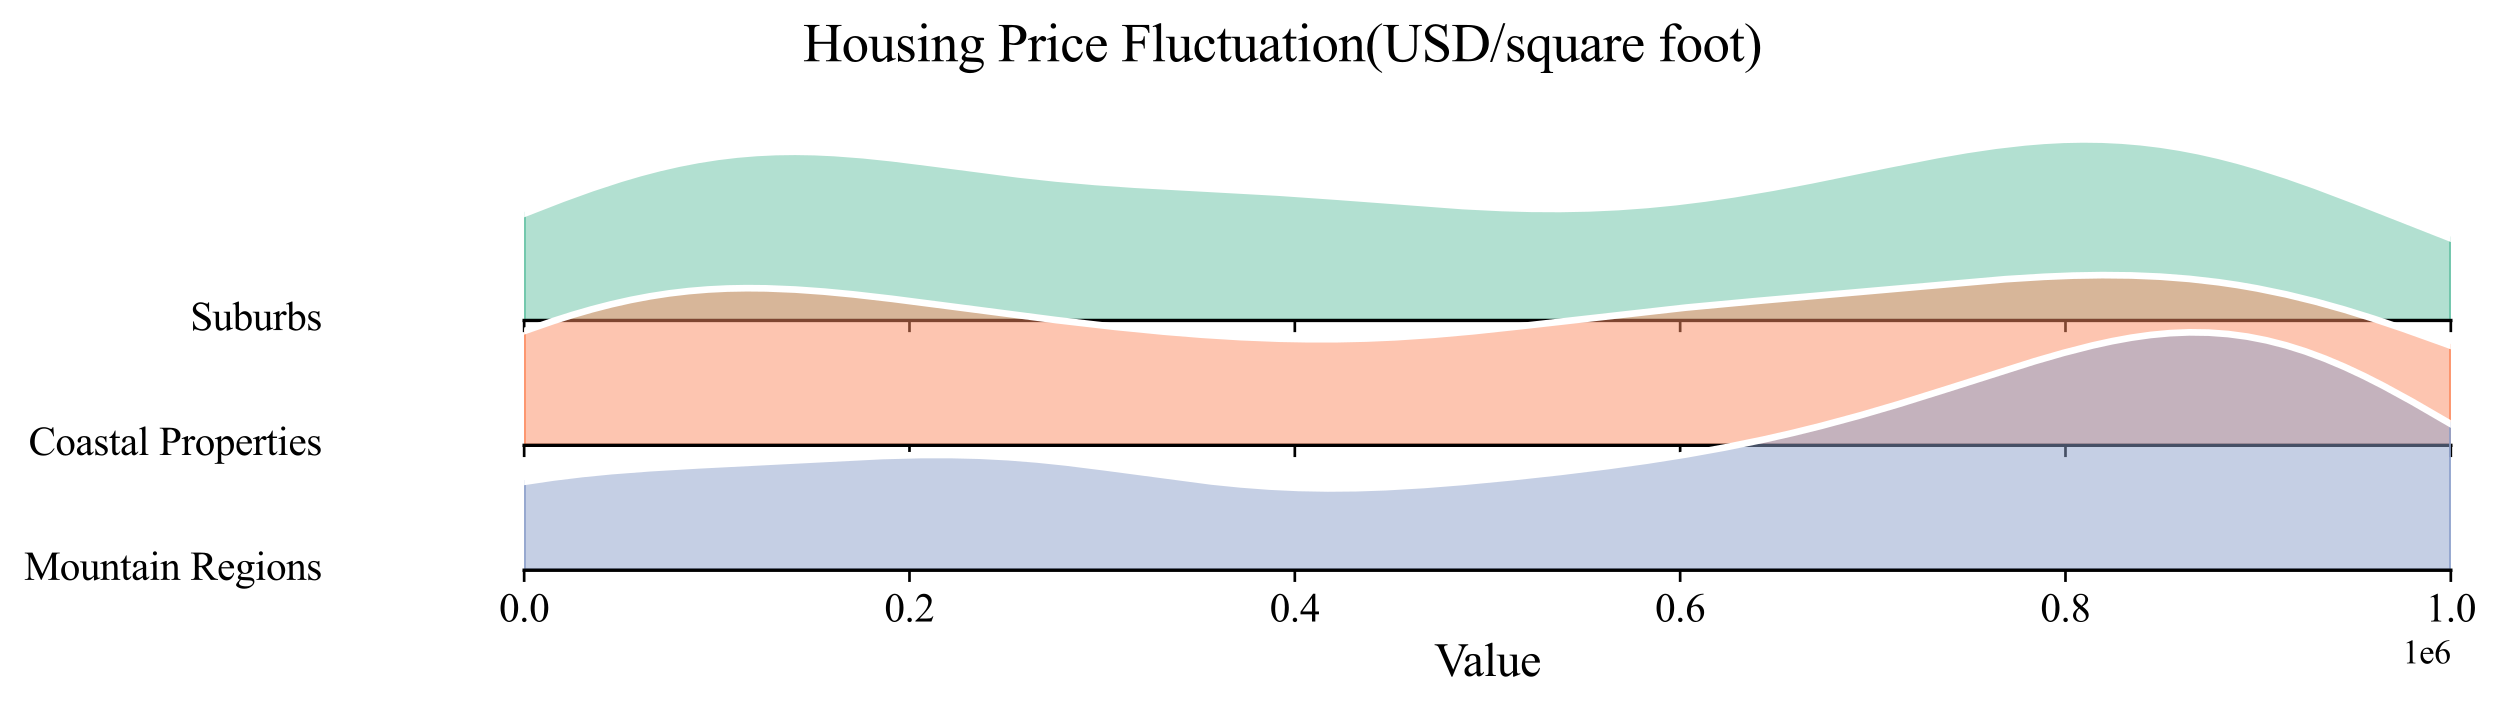 <?xml version="1.0" encoding="utf-8" standalone="no"?>
<!DOCTYPE svg PUBLIC "-//W3C//DTD SVG 1.1//EN"
  "http://www.w3.org/Graphics/SVG/1.1/DTD/svg11.dtd">
<svg xmlns:xlink="http://www.w3.org/1999/xlink" width="747.233pt" height="212.255pt" viewBox="0 0 747.233 212.255" xmlns="http://www.w3.org/2000/svg" version="1.1">
 <defs>
  <style type="text/css">*{stroke-linejoin: round; stroke-linecap: butt}</style>
 </defs>
 <g id="figure_1">
  <g id="patch_1">
   <path d="M 0 212.255 
L 747.233 212.255 
L 747.233 0 
L 0 0 
z
" style="fill: #ffffff"/>
  </g>
  <g id="axes_1">
   <g id="patch_2">
    <path d="M 156.667 95.78 
L 732.533 95.78 
L 732.533 21.12 
L 156.667 21.12 
L 156.667 95.78 
z
" style="fill: none; opacity: 0"/>
   </g>
   <g id="FillBetweenPolyCollection_1">
    <defs>
     <path id="m186f94d3eb" d="M 156.667 -148.365 
L 156.667 -116.475 
L 159.56 -116.475 
L 162.454 -116.475 
L 165.348 -116.475 
L 168.242 -116.475 
L 171.136 -116.475 
L 174.029 -116.475 
L 176.923 -116.475 
L 179.817 -116.475 
L 182.711 -116.475 
L 185.605 -116.475 
L 188.498 -116.475 
L 191.392 -116.475 
L 194.286 -116.475 
L 197.18 -116.475 
L 200.074 -116.475 
L 202.967 -116.475 
L 205.861 -116.475 
L 208.755 -116.475 
L 211.649 -116.475 
L 214.543 -116.475 
L 217.436 -116.475 
L 220.33 -116.475 
L 223.224 -116.475 
L 226.118 -116.475 
L 229.012 -116.475 
L 231.905 -116.475 
L 234.799 -116.475 
L 237.693 -116.475 
L 240.587 -116.475 
L 243.481 -116.475 
L 246.374 -116.475 
L 249.268 -116.475 
L 252.162 -116.475 
L 255.056 -116.475 
L 257.95 -116.475 
L 260.843 -116.475 
L 263.737 -116.475 
L 266.631 -116.475 
L 269.525 -116.475 
L 272.419 -116.475 
L 275.312 -116.475 
L 278.206 -116.475 
L 281.1 -116.475 
L 283.994 -116.475 
L 286.888 -116.475 
L 289.781 -116.475 
L 292.675 -116.475 
L 295.569 -116.475 
L 298.463 -116.475 
L 301.357 -116.475 
L 304.25 -116.475 
L 307.144 -116.475 
L 310.038 -116.475 
L 312.932 -116.475 
L 315.825 -116.475 
L 318.719 -116.475 
L 321.613 -116.475 
L 324.507 -116.475 
L 327.401 -116.475 
L 330.294 -116.475 
L 333.188 -116.475 
L 336.082 -116.475 
L 338.976 -116.475 
L 341.87 -116.475 
L 344.763 -116.475 
L 347.657 -116.475 
L 350.551 -116.475 
L 353.445 -116.475 
L 356.339 -116.475 
L 359.232 -116.475 
L 362.126 -116.475 
L 365.02 -116.475 
L 367.914 -116.475 
L 370.808 -116.475 
L 373.701 -116.475 
L 376.595 -116.475 
L 379.489 -116.475 
L 382.383 -116.475 
L 385.277 -116.475 
L 388.17 -116.475 
L 391.064 -116.475 
L 393.958 -116.475 
L 396.852 -116.475 
L 399.746 -116.475 
L 402.639 -116.475 
L 405.533 -116.475 
L 408.427 -116.475 
L 411.321 -116.475 
L 414.215 -116.475 
L 417.108 -116.475 
L 420.002 -116.475 
L 422.896 -116.475 
L 425.79 -116.475 
L 428.684 -116.475 
L 431.577 -116.475 
L 434.471 -116.475 
L 437.365 -116.475 
L 440.259 -116.475 
L 443.153 -116.475 
L 446.046 -116.475 
L 448.94 -116.475 
L 451.834 -116.475 
L 454.728 -116.475 
L 457.622 -116.475 
L 460.515 -116.475 
L 463.409 -116.475 
L 466.303 -116.475 
L 469.197 -116.475 
L 472.091 -116.475 
L 474.984 -116.475 
L 477.878 -116.475 
L 480.772 -116.475 
L 483.666 -116.475 
L 486.56 -116.475 
L 489.453 -116.475 
L 492.347 -116.475 
L 495.241 -116.475 
L 498.135 -116.475 
L 501.029 -116.475 
L 503.922 -116.475 
L 506.816 -116.475 
L 509.71 -116.475 
L 512.604 -116.475 
L 515.498 -116.475 
L 518.391 -116.475 
L 521.285 -116.475 
L 524.179 -116.475 
L 527.073 -116.475 
L 529.967 -116.475 
L 532.86 -116.475 
L 535.754 -116.475 
L 538.648 -116.475 
L 541.542 -116.475 
L 544.436 -116.475 
L 547.329 -116.475 
L 550.223 -116.475 
L 553.117 -116.475 
L 556.011 -116.475 
L 558.905 -116.475 
L 561.798 -116.475 
L 564.692 -116.475 
L 567.586 -116.475 
L 570.48 -116.475 
L 573.374 -116.475 
L 576.267 -116.475 
L 579.161 -116.475 
L 582.055 -116.475 
L 584.949 -116.475 
L 587.843 -116.475 
L 590.736 -116.475 
L 593.63 -116.475 
L 596.524 -116.475 
L 599.418 -116.475 
L 602.312 -116.475 
L 605.205 -116.475 
L 608.099 -116.475 
L 610.993 -116.475 
L 613.887 -116.475 
L 616.781 -116.475 
L 619.674 -116.475 
L 622.568 -116.475 
L 625.462 -116.475 
L 628.356 -116.475 
L 631.25 -116.475 
L 634.143 -116.475 
L 637.037 -116.475 
L 639.931 -116.475 
L 642.825 -116.475 
L 645.719 -116.475 
L 648.612 -116.475 
L 651.506 -116.475 
L 654.4 -116.475 
L 657.294 -116.475 
L 660.188 -116.475 
L 663.081 -116.475 
L 665.975 -116.475 
L 668.869 -116.475 
L 671.763 -116.475 
L 674.657 -116.475 
L 677.55 -116.475 
L 680.444 -116.475 
L 683.338 -116.475 
L 686.232 -116.475 
L 689.126 -116.475 
L 692.019 -116.475 
L 694.913 -116.475 
L 697.807 -116.475 
L 700.701 -116.475 
L 703.595 -116.475 
L 706.488 -116.475 
L 709.382 -116.475 
L 712.276 -116.475 
L 715.17 -116.475 
L 718.064 -116.475 
L 720.957 -116.475 
L 723.851 -116.475 
L 726.745 -116.475 
L 729.639 -116.475 
L 732.533 -116.475 
L 732.533 -140.984 
L 732.533 -140.984 
L 729.639 -142.097 
L 726.745 -143.222 
L 723.851 -144.357 
L 720.957 -145.5 
L 718.064 -146.647 
L 715.17 -147.797 
L 712.276 -148.946 
L 709.382 -150.092 
L 706.488 -151.233 
L 703.595 -152.364 
L 700.701 -153.483 
L 697.807 -154.588 
L 694.913 -155.676 
L 692.019 -156.744 
L 689.126 -157.788 
L 686.232 -158.807 
L 683.338 -159.797 
L 680.444 -160.756 
L 677.55 -161.681 
L 674.657 -162.571 
L 671.763 -163.422 
L 668.869 -164.233 
L 665.975 -165.001 
L 663.081 -165.725 
L 660.188 -166.403 
L 657.294 -167.033 
L 654.4 -167.614 
L 651.506 -168.145 
L 648.612 -168.625 
L 645.719 -169.054 
L 642.825 -169.43 
L 639.931 -169.754 
L 637.037 -170.025 
L 634.143 -170.243 
L 631.25 -170.409 
L 628.356 -170.524 
L 625.462 -170.588 
L 622.568 -170.602 
L 619.674 -170.567 
L 616.781 -170.484 
L 613.887 -170.356 
L 610.993 -170.183 
L 608.099 -169.967 
L 605.205 -169.711 
L 602.312 -169.416 
L 599.418 -169.084 
L 596.524 -168.719 
L 593.63 -168.321 
L 590.736 -167.893 
L 587.843 -167.438 
L 584.949 -166.959 
L 582.055 -166.457 
L 579.161 -165.934 
L 576.267 -165.395 
L 573.374 -164.84 
L 570.48 -164.272 
L 567.586 -163.694 
L 564.692 -163.108 
L 561.798 -162.516 
L 558.905 -161.92 
L 556.011 -161.322 
L 553.117 -160.725 
L 550.223 -160.13 
L 547.329 -159.539 
L 544.436 -158.954 
L 541.542 -158.377 
L 538.648 -157.808 
L 535.754 -157.251 
L 532.86 -156.706 
L 529.967 -156.175 
L 527.073 -155.658 
L 524.179 -155.158 
L 521.285 -154.675 
L 518.391 -154.211 
L 515.498 -153.766 
L 512.604 -153.342 
L 509.71 -152.939 
L 506.816 -152.558 
L 503.922 -152.2 
L 501.029 -151.866 
L 498.135 -151.555 
L 495.241 -151.27 
L 492.347 -151.009 
L 489.453 -150.774 
L 486.56 -150.564 
L 483.666 -150.38 
L 480.772 -150.221 
L 477.878 -150.089 
L 474.984 -149.982 
L 472.091 -149.9 
L 469.197 -149.844 
L 466.303 -149.812 
L 463.409 -149.804 
L 460.515 -149.819 
L 457.622 -149.857 
L 454.728 -149.916 
L 451.834 -149.997 
L 448.94 -150.097 
L 446.046 -150.215 
L 443.153 -150.35 
L 440.259 -150.502 
L 437.365 -150.668 
L 434.471 -150.847 
L 431.577 -151.037 
L 428.684 -151.238 
L 425.79 -151.447 
L 422.896 -151.664 
L 420.002 -151.885 
L 417.108 -152.111 
L 414.215 -152.339 
L 411.321 -152.568 
L 408.427 -152.797 
L 405.533 -153.025 
L 402.639 -153.25 
L 399.746 -153.471 
L 396.852 -153.687 
L 393.958 -153.899 
L 391.064 -154.104 
L 388.17 -154.304 
L 385.277 -154.496 
L 382.383 -154.682 
L 379.489 -154.861 
L 376.595 -155.034 
L 373.701 -155.201 
L 370.808 -155.362 
L 367.914 -155.519 
L 365.02 -155.672 
L 362.126 -155.822 
L 359.232 -155.97 
L 356.339 -156.118 
L 353.445 -156.267 
L 350.551 -156.418 
L 347.657 -156.573 
L 344.763 -156.733 
L 341.87 -156.9 
L 338.976 -157.074 
L 336.082 -157.258 
L 333.188 -157.453 
L 330.294 -157.659 
L 327.401 -157.878 
L 324.507 -158.11 
L 321.613 -158.357 
L 318.719 -158.618 
L 315.825 -158.894 
L 312.932 -159.186 
L 310.038 -159.492 
L 307.144 -159.812 
L 304.25 -160.146 
L 301.357 -160.492 
L 298.463 -160.85 
L 295.569 -161.218 
L 292.675 -161.594 
L 289.781 -161.977 
L 286.888 -162.363 
L 283.994 -162.752 
L 281.1 -163.14 
L 278.206 -163.524 
L 275.312 -163.903 
L 272.419 -164.272 
L 269.525 -164.629 
L 266.631 -164.972 
L 263.737 -165.296 
L 260.843 -165.599 
L 257.95 -165.877 
L 255.056 -166.128 
L 252.162 -166.349 
L 249.268 -166.537 
L 246.374 -166.689 
L 243.481 -166.802 
L 240.587 -166.874 
L 237.693 -166.903 
L 234.799 -166.887 
L 231.905 -166.824 
L 229.012 -166.712 
L 226.118 -166.55 
L 223.224 -166.337 
L 220.33 -166.072 
L 217.436 -165.753 
L 214.543 -165.382 
L 211.649 -164.957 
L 208.755 -164.478 
L 205.861 -163.947 
L 202.967 -163.364 
L 200.074 -162.729 
L 197.18 -162.045 
L 194.286 -161.311 
L 191.392 -160.531 
L 188.498 -159.705 
L 185.605 -158.836 
L 182.711 -157.927 
L 179.817 -156.979 
L 176.923 -155.995 
L 174.029 -154.979 
L 171.136 -153.933 
L 168.242 -152.86 
L 165.348 -151.763 
L 162.454 -150.646 
L 159.56 -149.512 
L 156.667 -148.365 
z
" style="stroke: #66c2a5"/>
    </defs>
    <g clip-path="url(#p66bb34fc78)">
     <use xlink:href="#m186f94d3eb" x="0" y="212.255" style="fill: #66c2a5; fill-opacity: 0.5; stroke: #66c2a5"/>
    </g>
   </g>
   <g id="matplotlib.axis_1">
    <g id="xtick_1">
     <g id="line2d_1">
      <defs>
       <path id="md03bd8bddb" d="M 0 0 
L 0 3.5 
" style="stroke: #000000; stroke-width: 0.8"/>
      </defs>
      <g>
       <use xlink:href="#md03bd8bddb" x="156.667" y="95.78" style="stroke: #000000; stroke-width: 0.8"/>
      </g>
     </g>
    </g>
    <g id="xtick_2">
     <g id="line2d_2">
      <g>
       <use xlink:href="#md03bd8bddb" x="271.84" y="95.78" style="stroke: #000000; stroke-width: 0.8"/>
      </g>
     </g>
    </g>
    <g id="xtick_3">
     <g id="line2d_3">
      <g>
       <use xlink:href="#md03bd8bddb" x="387.013" y="95.78" style="stroke: #000000; stroke-width: 0.8"/>
      </g>
     </g>
    </g>
    <g id="xtick_4">
     <g id="line2d_4">
      <g>
       <use xlink:href="#md03bd8bddb" x="502.186" y="95.78" style="stroke: #000000; stroke-width: 0.8"/>
      </g>
     </g>
    </g>
    <g id="xtick_5">
     <g id="line2d_5">
      <g>
       <use xlink:href="#md03bd8bddb" x="617.359" y="95.78" style="stroke: #000000; stroke-width: 0.8"/>
      </g>
     </g>
    </g>
    <g id="xtick_6">
     <g id="line2d_6">
      <g>
       <use xlink:href="#md03bd8bddb" x="732.533" y="95.78" style="stroke: #000000; stroke-width: 0.8"/>
      </g>
     </g>
    </g>
   </g>
   <g id="matplotlib.axis_2"/>
   <g id="line2d_7">
    <path d="M 156.667 63.89 
L 168.242 59.396 
L 176.923 56.26 
L 185.605 53.419 
L 191.392 51.724 
L 197.18 50.211 
L 202.967 48.891 
L 208.755 47.777 
L 214.543 46.874 
L 220.33 46.184 
L 226.118 45.705 
L 231.905 45.431 
L 237.693 45.352 
L 243.481 45.453 
L 249.268 45.719 
L 257.95 46.378 
L 266.631 47.284 
L 278.206 48.731 
L 304.25 52.11 
L 315.825 53.361 
L 327.401 54.377 
L 338.976 55.181 
L 356.339 56.137 
L 382.383 57.573 
L 399.746 58.785 
L 437.365 61.587 
L 448.94 62.159 
L 457.622 62.398 
L 466.303 62.444 
L 474.984 62.273 
L 483.666 61.876 
L 492.347 61.246 
L 501.029 60.39 
L 509.71 59.316 
L 518.391 58.044 
L 529.967 56.081 
L 541.542 53.879 
L 564.692 49.147 
L 579.161 46.321 
L 587.843 44.817 
L 596.524 43.537 
L 605.205 42.545 
L 610.993 42.073 
L 616.781 41.771 
L 622.568 41.654 
L 628.356 41.731 
L 634.143 42.012 
L 639.931 42.502 
L 645.719 43.202 
L 651.506 44.11 
L 657.294 45.223 
L 663.081 46.53 
L 668.869 48.022 
L 674.657 49.684 
L 683.338 52.458 
L 692.019 55.512 
L 703.595 59.892 
L 732.533 71.271 
L 732.533 71.271 
" clip-path="url(#p66bb34fc78)" style="fill: none; stroke: #ffffff; stroke-width: 2; stroke-linecap: square"/>
   </g>
   <g id="line2d_8">
    <path d="M 156.667 95.78 
L 732.533 95.78 
" style="fill: none; stroke: #000000; stroke-linecap: square"/>
   </g>
   <g id="text_1">
    <g id="patch_3">
     <path d="M 52.901 105.19 
L 100.161 105.19 
L 100.161 86.37 
L 52.901 86.37 
z
" style="fill: #ffffff; opacity: 0.5"/>
    </g>
    <!-- Suburbs -->
    <g transform="translate(56.861 98.663) scale(0.12 -0.12)">
     <defs>
      <path id="TimesNewRomanPSMT-53" d="M 2934 4334 
L 2934 2869 
L 2819 2869 
Q 2763 3291 2617 3541 
Q 2472 3791 2203 3937 
Q 1934 4084 1647 4084 
Q 1322 4084 1109 3886 
Q 897 3688 897 3434 
Q 897 3241 1031 3081 
Q 1225 2847 1953 2456 
Q 2547 2138 2764 1967 
Q 2981 1797 3098 1565 
Q 3216 1334 3216 1081 
Q 3216 600 2842 251 
Q 2469 -97 1881 -97 
Q 1697 -97 1534 -69 
Q 1438 -53 1133 45 
Q 828 144 747 144 
Q 669 144 623 97 
Q 578 50 556 -97 
L 441 -97 
L 441 1356 
L 556 1356 
Q 638 900 775 673 
Q 913 447 1195 297 
Q 1478 147 1816 147 
Q 2206 147 2432 353 
Q 2659 559 2659 841 
Q 2659 997 2573 1156 
Q 2488 1316 2306 1453 
Q 2184 1547 1640 1851 
Q 1097 2156 867 2337 
Q 638 2519 519 2737 
Q 400 2956 400 3219 
Q 400 3675 750 4004 
Q 1100 4334 1641 4334 
Q 1978 4334 2356 4169 
Q 2531 4091 2603 4091 
Q 2684 4091 2736 4139 
Q 2788 4188 2819 4334 
L 2934 4334 
z
" transform="scale(0.016)"/>
      <path id="TimesNewRomanPSMT-75" d="M 2709 2863 
L 2709 1128 
Q 2709 631 2732 520 
Q 2756 409 2807 365 
Q 2859 322 2928 322 
Q 3025 322 3147 375 
L 3191 266 
L 2334 -88 
L 2194 -88 
L 2194 519 
Q 1825 119 1631 15 
Q 1438 -88 1222 -88 
Q 981 -88 804 51 
Q 628 191 559 409 
Q 491 628 491 1028 
L 491 2306 
Q 491 2509 447 2587 
Q 403 2666 317 2708 
Q 231 2750 6 2747 
L 6 2863 
L 1009 2863 
L 1009 947 
Q 1009 547 1148 422 
Q 1288 297 1484 297 
Q 1619 297 1789 381 
Q 1959 466 2194 703 
L 2194 2325 
Q 2194 2569 2105 2655 
Q 2016 2741 1734 2747 
L 1734 2863 
L 2709 2863 
z
" transform="scale(0.016)"/>
      <path id="TimesNewRomanPSMT-62" d="M 984 2369 
Q 1400 2947 1881 2947 
Q 2322 2947 2650 2570 
Q 2978 2194 2978 1541 
Q 2978 778 2472 313 
Q 2038 -88 1503 -88 
Q 1253 -88 995 3 
Q 738 94 469 275 
L 469 3241 
Q 469 3728 445 3840 
Q 422 3953 372 3993 
Q 322 4034 247 4034 
Q 159 4034 28 3984 
L -16 4094 
L 844 4444 
L 984 4444 
L 984 2369 
z
M 984 2169 
L 984 456 
Q 1144 300 1314 220 
Q 1484 141 1663 141 
Q 1947 141 2192 453 
Q 2438 766 2438 1363 
Q 2438 1913 2192 2208 
Q 1947 2503 1634 2503 
Q 1469 2503 1303 2419 
Q 1178 2356 984 2169 
z
" transform="scale(0.016)"/>
      <path id="TimesNewRomanPSMT-72" d="M 1038 2947 
L 1038 2303 
Q 1397 2947 1775 2947 
Q 1947 2947 2059 2842 
Q 2172 2738 2172 2600 
Q 2172 2478 2090 2393 
Q 2009 2309 1897 2309 
Q 1788 2309 1652 2417 
Q 1516 2525 1450 2525 
Q 1394 2525 1328 2463 
Q 1188 2334 1038 2041 
L 1038 669 
Q 1038 431 1097 309 
Q 1138 225 1241 169 
Q 1344 113 1538 113 
L 1538 0 
L 72 0 
L 72 113 
Q 291 113 397 181 
Q 475 231 506 341 
Q 522 394 522 644 
L 522 1753 
Q 522 2253 501 2348 
Q 481 2444 426 2487 
Q 372 2531 291 2531 
Q 194 2531 72 2484 
L 41 2597 
L 906 2947 
L 1038 2947 
z
" transform="scale(0.016)"/>
      <path id="TimesNewRomanPSMT-73" d="M 2050 2947 
L 2050 1972 
L 1947 1972 
Q 1828 2431 1642 2597 
Q 1456 2763 1169 2763 
Q 950 2763 815 2647 
Q 681 2531 681 2391 
Q 681 2216 781 2091 
Q 878 1963 1175 1819 
L 1631 1597 
Q 2266 1288 2266 781 
Q 2266 391 1970 151 
Q 1675 -88 1309 -88 
Q 1047 -88 709 6 
Q 606 38 541 38 
Q 469 38 428 -44 
L 325 -44 
L 325 978 
L 428 978 
Q 516 541 762 319 
Q 1009 97 1316 97 
Q 1531 97 1667 223 
Q 1803 350 1803 528 
Q 1803 744 1651 891 
Q 1500 1038 1047 1263 
Q 594 1488 453 1669 
Q 313 1847 313 2119 
Q 313 2472 555 2709 
Q 797 2947 1181 2947 
Q 1350 2947 1591 2875 
Q 1750 2828 1803 2828 
Q 1853 2828 1881 2850 
Q 1909 2872 1947 2947 
L 2050 2947 
z
" transform="scale(0.016)"/>
     </defs>
     <use xlink:href="#TimesNewRomanPSMT-53"/>
     <use xlink:href="#TimesNewRomanPSMT-75" transform="translate(55.615 0)"/>
     <use xlink:href="#TimesNewRomanPSMT-62" transform="translate(105.615 0)"/>
     <use xlink:href="#TimesNewRomanPSMT-75" transform="translate(155.615 0)"/>
     <use xlink:href="#TimesNewRomanPSMT-72" transform="translate(205.615 0)"/>
     <use xlink:href="#TimesNewRomanPSMT-62" transform="translate(238.916 0)"/>
     <use xlink:href="#TimesNewRomanPSMT-73" transform="translate(288.916 0)"/>
    </g>
   </g>
  </g>
  <g id="axes_2">
   <g id="patch_4">
    <path d="M 156.667 133.11 
L 732.533 133.11 
L 732.533 58.45 
L 156.667 58.45 
L 156.667 133.11 
z
" style="fill: none; opacity: 0"/>
   </g>
   <g id="FillBetweenPolyCollection_2">
    <defs>
     <path id="ma534b6ce22" d="M 156.667 -113.288 
L 156.667 -79.145 
L 159.56 -79.145 
L 162.454 -79.145 
L 165.348 -79.145 
L 168.242 -79.145 
L 171.136 -79.145 
L 174.029 -79.145 
L 176.923 -79.145 
L 179.817 -79.145 
L 182.711 -79.145 
L 185.605 -79.145 
L 188.498 -79.145 
L 191.392 -79.145 
L 194.286 -79.145 
L 197.18 -79.145 
L 200.074 -79.145 
L 202.967 -79.145 
L 205.861 -79.145 
L 208.755 -79.145 
L 211.649 -79.145 
L 214.543 -79.145 
L 217.436 -79.145 
L 220.33 -79.145 
L 223.224 -79.145 
L 226.118 -79.145 
L 229.012 -79.145 
L 231.905 -79.145 
L 234.799 -79.145 
L 237.693 -79.145 
L 240.587 -79.145 
L 243.481 -79.145 
L 246.374 -79.145 
L 249.268 -79.145 
L 252.162 -79.145 
L 255.056 -79.145 
L 257.95 -79.145 
L 260.843 -79.145 
L 263.737 -79.145 
L 266.631 -79.145 
L 269.525 -79.145 
L 272.419 -79.145 
L 275.312 -79.145 
L 278.206 -79.145 
L 281.1 -79.145 
L 283.994 -79.145 
L 286.888 -79.145 
L 289.781 -79.145 
L 292.675 -79.145 
L 295.569 -79.145 
L 298.463 -79.145 
L 301.357 -79.145 
L 304.25 -79.145 
L 307.144 -79.145 
L 310.038 -79.145 
L 312.932 -79.145 
L 315.825 -79.145 
L 318.719 -79.145 
L 321.613 -79.145 
L 324.507 -79.145 
L 327.401 -79.145 
L 330.294 -79.145 
L 333.188 -79.145 
L 336.082 -79.145 
L 338.976 -79.145 
L 341.87 -79.145 
L 344.763 -79.145 
L 347.657 -79.145 
L 350.551 -79.145 
L 353.445 -79.145 
L 356.339 -79.145 
L 359.232 -79.145 
L 362.126 -79.145 
L 365.02 -79.145 
L 367.914 -79.145 
L 370.808 -79.145 
L 373.701 -79.145 
L 376.595 -79.145 
L 379.489 -79.145 
L 382.383 -79.145 
L 385.277 -79.145 
L 388.17 -79.145 
L 391.064 -79.145 
L 393.958 -79.145 
L 396.852 -79.145 
L 399.746 -79.145 
L 402.639 -79.145 
L 405.533 -79.145 
L 408.427 -79.145 
L 411.321 -79.145 
L 414.215 -79.145 
L 417.108 -79.145 
L 420.002 -79.145 
L 422.896 -79.145 
L 425.79 -79.145 
L 428.684 -79.145 
L 431.577 -79.145 
L 434.471 -79.145 
L 437.365 -79.145 
L 440.259 -79.145 
L 443.153 -79.145 
L 446.046 -79.145 
L 448.94 -79.145 
L 451.834 -79.145 
L 454.728 -79.145 
L 457.622 -79.145 
L 460.515 -79.145 
L 463.409 -79.145 
L 466.303 -79.145 
L 469.197 -79.145 
L 472.091 -79.145 
L 474.984 -79.145 
L 477.878 -79.145 
L 480.772 -79.145 
L 483.666 -79.145 
L 486.56 -79.145 
L 489.453 -79.145 
L 492.347 -79.145 
L 495.241 -79.145 
L 498.135 -79.145 
L 501.029 -79.145 
L 503.922 -79.145 
L 506.816 -79.145 
L 509.71 -79.145 
L 512.604 -79.145 
L 515.498 -79.145 
L 518.391 -79.145 
L 521.285 -79.145 
L 524.179 -79.145 
L 527.073 -79.145 
L 529.967 -79.145 
L 532.86 -79.145 
L 535.754 -79.145 
L 538.648 -79.145 
L 541.542 -79.145 
L 544.436 -79.145 
L 547.329 -79.145 
L 550.223 -79.145 
L 553.117 -79.145 
L 556.011 -79.145 
L 558.905 -79.145 
L 561.798 -79.145 
L 564.692 -79.145 
L 567.586 -79.145 
L 570.48 -79.145 
L 573.374 -79.145 
L 576.267 -79.145 
L 579.161 -79.145 
L 582.055 -79.145 
L 584.949 -79.145 
L 587.843 -79.145 
L 590.736 -79.145 
L 593.63 -79.145 
L 596.524 -79.145 
L 599.418 -79.145 
L 602.312 -79.145 
L 605.205 -79.145 
L 608.099 -79.145 
L 610.993 -79.145 
L 613.887 -79.145 
L 616.781 -79.145 
L 619.674 -79.145 
L 622.568 -79.145 
L 625.462 -79.145 
L 628.356 -79.145 
L 631.25 -79.145 
L 634.143 -79.145 
L 637.037 -79.145 
L 639.931 -79.145 
L 642.825 -79.145 
L 645.719 -79.145 
L 648.612 -79.145 
L 651.506 -79.145 
L 654.4 -79.145 
L 657.294 -79.145 
L 660.188 -79.145 
L 663.081 -79.145 
L 665.975 -79.145 
L 668.869 -79.145 
L 671.763 -79.145 
L 674.657 -79.145 
L 677.55 -79.145 
L 680.444 -79.145 
L 683.338 -79.145 
L 686.232 -79.145 
L 689.126 -79.145 
L 692.019 -79.145 
L 694.913 -79.145 
L 697.807 -79.145 
L 700.701 -79.145 
L 703.595 -79.145 
L 706.488 -79.145 
L 709.382 -79.145 
L 712.276 -79.145 
L 715.17 -79.145 
L 718.064 -79.145 
L 720.957 -79.145 
L 723.851 -79.145 
L 726.745 -79.145 
L 729.639 -79.145 
L 732.533 -79.145 
L 732.533 -108.904 
L 732.533 -108.904 
L 729.639 -109.965 
L 726.745 -111.017 
L 723.851 -112.059 
L 720.957 -113.087 
L 718.064 -114.099 
L 715.17 -115.093 
L 712.276 -116.067 
L 709.382 -117.018 
L 706.488 -117.944 
L 703.595 -118.843 
L 700.701 -119.714 
L 697.807 -120.555 
L 694.913 -121.364 
L 692.019 -122.14 
L 689.126 -122.881 
L 686.232 -123.588 
L 683.338 -124.258 
L 680.444 -124.892 
L 677.55 -125.488 
L 674.657 -126.046 
L 671.763 -126.567 
L 668.869 -127.049 
L 665.975 -127.493 
L 663.081 -127.899 
L 660.188 -128.267 
L 657.294 -128.598 
L 654.4 -128.893 
L 651.506 -129.151 
L 648.612 -129.374 
L 645.719 -129.562 
L 642.825 -129.716 
L 639.931 -129.838 
L 637.037 -129.928 
L 634.143 -129.987 
L 631.25 -130.018 
L 628.356 -130.02 
L 625.462 -129.996 
L 622.568 -129.946 
L 619.674 -129.872 
L 616.781 -129.776 
L 613.887 -129.658 
L 610.993 -129.521 
L 608.099 -129.366 
L 605.205 -129.194 
L 602.312 -129.007 
L 599.418 -128.806 
L 596.524 -128.593 
L 593.63 -128.37 
L 590.736 -128.136 
L 587.843 -127.895 
L 584.949 -127.647 
L 582.055 -127.394 
L 579.161 -127.136 
L 576.267 -126.874 
L 573.374 -126.611 
L 570.48 -126.346 
L 567.586 -126.08 
L 564.692 -125.814 
L 561.798 -125.549 
L 558.905 -125.285 
L 556.011 -125.023 
L 553.117 -124.762 
L 550.223 -124.502 
L 547.329 -124.245 
L 544.436 -123.988 
L 541.542 -123.734 
L 538.648 -123.48 
L 535.754 -123.226 
L 532.86 -122.973 
L 529.967 -122.72 
L 527.073 -122.465 
L 524.179 -122.209 
L 521.285 -121.95 
L 518.391 -121.689 
L 515.498 -121.424 
L 512.604 -121.155 
L 509.71 -120.881 
L 506.816 -120.602 
L 503.922 -120.318 
L 501.029 -120.028 
L 498.135 -119.731 
L 495.241 -119.429 
L 492.347 -119.121 
L 489.453 -118.806 
L 486.56 -118.486 
L 483.666 -118.16 
L 480.772 -117.83 
L 477.878 -117.496 
L 474.984 -117.158 
L 472.091 -116.817 
L 469.197 -116.475 
L 466.303 -116.133 
L 463.409 -115.791 
L 460.515 -115.451 
L 457.622 -115.115 
L 454.728 -114.783 
L 451.834 -114.456 
L 448.94 -114.137 
L 446.046 -113.827 
L 443.153 -113.526 
L 440.259 -113.236 
L 437.365 -112.959 
L 434.471 -112.695 
L 431.577 -112.445 
L 428.684 -112.212 
L 425.79 -111.994 
L 422.896 -111.794 
L 420.002 -111.612 
L 417.108 -111.449 
L 414.215 -111.305 
L 411.321 -111.18 
L 408.427 -111.075 
L 405.533 -110.99 
L 402.639 -110.925 
L 399.746 -110.881 
L 396.852 -110.856 
L 393.958 -110.851 
L 391.064 -110.866 
L 388.17 -110.901 
L 385.277 -110.954 
L 382.383 -111.026 
L 379.489 -111.116 
L 376.595 -111.223 
L 373.701 -111.348 
L 370.808 -111.489 
L 367.914 -111.646 
L 365.02 -111.819 
L 362.126 -112.006 
L 359.232 -112.208 
L 356.339 -112.423 
L 353.445 -112.651 
L 350.551 -112.892 
L 347.657 -113.145 
L 344.763 -113.409 
L 341.87 -113.684 
L 338.976 -113.97 
L 336.082 -114.265 
L 333.188 -114.57 
L 330.294 -114.883 
L 327.401 -115.205 
L 324.507 -115.535 
L 321.613 -115.872 
L 318.719 -116.217 
L 315.825 -116.567 
L 312.932 -116.924 
L 310.038 -117.286 
L 307.144 -117.653 
L 304.25 -118.025 
L 301.357 -118.4 
L 298.463 -118.779 
L 295.569 -119.16 
L 292.675 -119.544 
L 289.781 -119.929 
L 286.888 -120.314 
L 283.994 -120.698 
L 281.1 -121.082 
L 278.206 -121.462 
L 275.312 -121.84 
L 272.419 -122.212 
L 269.525 -122.578 
L 266.631 -122.936 
L 263.737 -123.286 
L 260.843 -123.624 
L 257.95 -123.95 
L 255.056 -124.261 
L 252.162 -124.556 
L 249.268 -124.833 
L 246.374 -125.088 
L 243.481 -125.321 
L 240.587 -125.529 
L 237.693 -125.71 
L 234.799 -125.86 
L 231.905 -125.979 
L 229.012 -126.064 
L 226.118 -126.112 
L 223.224 -126.121 
L 220.33 -126.089 
L 217.436 -126.014 
L 214.543 -125.895 
L 211.649 -125.729 
L 208.755 -125.515 
L 205.861 -125.252 
L 202.967 -124.938 
L 200.074 -124.574 
L 197.18 -124.157 
L 194.286 -123.689 
L 191.392 -123.168 
L 188.498 -122.596 
L 185.605 -121.973 
L 182.711 -121.3 
L 179.817 -120.578 
L 176.923 -119.808 
L 174.029 -118.994 
L 171.136 -118.135 
L 168.242 -117.236 
L 165.348 -116.299 
L 162.454 -115.326 
L 159.56 -114.321 
L 156.667 -113.288 
z
" style="stroke: #fc8d62"/>
    </defs>
    <g clip-path="url(#p10e45eaf49)">
     <use xlink:href="#ma534b6ce22" x="0" y="212.255" style="fill: #fc8d62; fill-opacity: 0.5; stroke: #fc8d62"/>
    </g>
   </g>
   <g id="matplotlib.axis_3">
    <g id="xtick_7">
     <g id="line2d_9">
      <g>
       <use xlink:href="#md03bd8bddb" x="156.667" y="133.11" style="stroke: #000000; stroke-width: 0.8"/>
      </g>
     </g>
    </g>
    <g id="xtick_8">
     <g id="line2d_10">
      <g>
       <use xlink:href="#md03bd8bddb" x="271.84" y="133.11" style="stroke: #000000; stroke-width: 0.8"/>
      </g>
     </g>
    </g>
    <g id="xtick_9">
     <g id="line2d_11">
      <g>
       <use xlink:href="#md03bd8bddb" x="387.013" y="133.11" style="stroke: #000000; stroke-width: 0.8"/>
      </g>
     </g>
    </g>
    <g id="xtick_10">
     <g id="line2d_12">
      <g>
       <use xlink:href="#md03bd8bddb" x="502.186" y="133.11" style="stroke: #000000; stroke-width: 0.8"/>
      </g>
     </g>
    </g>
    <g id="xtick_11">
     <g id="line2d_13">
      <g>
       <use xlink:href="#md03bd8bddb" x="617.359" y="133.11" style="stroke: #000000; stroke-width: 0.8"/>
      </g>
     </g>
    </g>
    <g id="xtick_12">
     <g id="line2d_14">
      <g>
       <use xlink:href="#md03bd8bddb" x="732.533" y="133.11" style="stroke: #000000; stroke-width: 0.8"/>
      </g>
     </g>
    </g>
   </g>
   <g id="matplotlib.axis_4"/>
   <g id="line2d_15">
    <path d="M 156.667 98.968 
L 165.348 95.956 
L 171.136 94.12 
L 176.923 92.447 
L 182.711 90.955 
L 188.498 89.659 
L 194.286 88.567 
L 200.074 87.682 
L 205.861 87.004 
L 211.649 86.527 
L 217.436 86.241 
L 223.224 86.135 
L 229.012 86.192 
L 237.693 86.546 
L 246.374 87.167 
L 255.056 87.994 
L 266.631 89.319 
L 283.994 91.557 
L 315.825 95.688 
L 333.188 97.685 
L 347.657 99.11 
L 359.232 100.048 
L 370.808 100.766 
L 382.383 101.23 
L 391.064 101.389 
L 399.746 101.375 
L 408.427 101.18 
L 417.108 100.807 
L 428.684 100.044 
L 440.259 99.019 
L 454.728 97.473 
L 503.922 91.937 
L 524.179 90.047 
L 599.418 83.449 
L 610.993 82.734 
L 619.674 82.383 
L 628.356 82.235 
L 637.037 82.327 
L 645.719 82.694 
L 654.4 83.363 
L 663.081 84.356 
L 668.869 85.206 
L 674.657 86.209 
L 683.338 87.997 
L 692.019 90.116 
L 700.701 92.541 
L 709.382 95.237 
L 718.064 98.156 
L 729.639 102.291 
L 732.533 103.351 
L 732.533 103.351 
" clip-path="url(#p10e45eaf49)" style="fill: none; stroke: #ffffff; stroke-width: 2; stroke-linecap: square"/>
   </g>
   <g id="line2d_16">
    <path d="M 156.667 133.11 
L 732.533 133.11 
" style="fill: none; stroke: #000000; stroke-linecap: square"/>
   </g>
   <g id="text_2">
    <g id="patch_5">
     <path d="M 4.588 142.52 
L 100.161 142.52 
L 100.161 123.7 
L 4.588 123.7 
z
" style="fill: #ffffff; opacity: 0.5"/>
    </g>
    <!-- Coastal Properties -->
    <g transform="translate(8.548 135.993) scale(0.12 -0.12)">
     <defs>
      <path id="TimesNewRomanPSMT-43" d="M 3853 4334 
L 3950 2894 
L 3853 2894 
Q 3659 3541 3300 3825 
Q 2941 4109 2438 4109 
Q 2016 4109 1675 3895 
Q 1334 3681 1139 3212 
Q 944 2744 944 2047 
Q 944 1472 1128 1050 
Q 1313 628 1683 403 
Q 2053 178 2528 178 
Q 2941 178 3256 354 
Q 3572 531 3950 1056 
L 4047 994 
Q 3728 428 3303 165 
Q 2878 -97 2294 -97 
Q 1241 -97 663 684 
Q 231 1266 231 2053 
Q 231 2688 515 3219 
Q 800 3750 1298 4042 
Q 1797 4334 2388 4334 
Q 2847 4334 3294 4109 
Q 3425 4041 3481 4041 
Q 3566 4041 3628 4100 
Q 3709 4184 3744 4334 
L 3853 4334 
z
" transform="scale(0.016)"/>
      <path id="TimesNewRomanPSMT-6f" d="M 1600 2947 
Q 2250 2947 2644 2453 
Q 2978 2031 2978 1484 
Q 2978 1100 2793 706 
Q 2609 313 2286 112 
Q 1963 -88 1566 -88 
Q 919 -88 538 428 
Q 216 863 216 1403 
Q 216 1797 411 2186 
Q 606 2575 925 2761 
Q 1244 2947 1600 2947 
z
M 1503 2744 
Q 1338 2744 1170 2645 
Q 1003 2547 900 2300 
Q 797 2053 797 1666 
Q 797 1041 1045 587 
Q 1294 134 1700 134 
Q 2003 134 2200 384 
Q 2397 634 2397 1244 
Q 2397 2006 2069 2444 
Q 1847 2744 1503 2744 
z
" transform="scale(0.016)"/>
      <path id="TimesNewRomanPSMT-61" d="M 1822 413 
Q 1381 72 1269 19 
Q 1100 -59 909 -59 
Q 613 -59 420 144 
Q 228 347 228 678 
Q 228 888 322 1041 
Q 450 1253 767 1440 
Q 1084 1628 1822 1897 
L 1822 2009 
Q 1822 2438 1686 2597 
Q 1550 2756 1291 2756 
Q 1094 2756 978 2650 
Q 859 2544 859 2406 
L 866 2225 
Q 866 2081 792 2003 
Q 719 1925 600 1925 
Q 484 1925 411 2006 
Q 338 2088 338 2228 
Q 338 2497 613 2722 
Q 888 2947 1384 2947 
Q 1766 2947 2009 2819 
Q 2194 2722 2281 2516 
Q 2338 2381 2338 1966 
L 2338 994 
Q 2338 584 2353 492 
Q 2369 400 2405 369 
Q 2441 338 2488 338 
Q 2538 338 2575 359 
Q 2641 400 2828 588 
L 2828 413 
Q 2478 -56 2159 -56 
Q 2006 -56 1915 50 
Q 1825 156 1822 413 
z
M 1822 616 
L 1822 1706 
Q 1350 1519 1213 1441 
Q 966 1303 859 1153 
Q 753 1003 753 825 
Q 753 600 887 451 
Q 1022 303 1197 303 
Q 1434 303 1822 616 
z
" transform="scale(0.016)"/>
      <path id="TimesNewRomanPSMT-74" d="M 1031 3803 
L 1031 2863 
L 1700 2863 
L 1700 2644 
L 1031 2644 
L 1031 788 
Q 1031 509 1111 412 
Q 1191 316 1316 316 
Q 1419 316 1516 380 
Q 1613 444 1666 569 
L 1788 569 
Q 1678 263 1478 108 
Q 1278 -47 1066 -47 
Q 922 -47 784 33 
Q 647 113 581 261 
Q 516 409 516 719 
L 516 2644 
L 63 2644 
L 63 2747 
Q 234 2816 414 2980 
Q 594 3144 734 3369 
Q 806 3488 934 3803 
L 1031 3803 
z
" transform="scale(0.016)"/>
      <path id="TimesNewRomanPSMT-6c" d="M 1184 4444 
L 1184 647 
Q 1184 378 1223 290 
Q 1263 203 1344 158 
Q 1425 113 1647 113 
L 1647 0 
L 244 0 
L 244 113 
Q 441 113 512 153 
Q 584 194 625 287 
Q 666 381 666 647 
L 666 3247 
Q 666 3731 644 3842 
Q 622 3953 573 3993 
Q 525 4034 450 4034 
Q 369 4034 244 3984 
L 191 4094 
L 1044 4444 
L 1184 4444 
z
" transform="scale(0.016)"/>
      <path id="TimesNewRomanPSMT-20" transform="scale(0.016)"/>
      <path id="TimesNewRomanPSMT-50" d="M 1313 1984 
L 1313 750 
Q 1313 350 1400 253 
Q 1519 116 1759 116 
L 1922 116 
L 1922 0 
L 106 0 
L 106 116 
L 266 116 
Q 534 116 650 291 
Q 713 388 713 750 
L 713 3488 
Q 713 3888 628 3984 
Q 506 4122 266 4122 
L 106 4122 
L 106 4238 
L 1659 4238 
Q 2228 4238 2556 4120 
Q 2884 4003 3109 3725 
Q 3334 3447 3334 3066 
Q 3334 2547 2992 2222 
Q 2650 1897 2025 1897 
Q 1872 1897 1694 1919 
Q 1516 1941 1313 1984 
z
M 1313 2163 
Q 1478 2131 1606 2115 
Q 1734 2100 1825 2100 
Q 2150 2100 2386 2351 
Q 2622 2603 2622 3003 
Q 2622 3278 2509 3514 
Q 2397 3750 2190 3867 
Q 1984 3984 1722 3984 
Q 1563 3984 1313 3925 
L 1313 2163 
z
" transform="scale(0.016)"/>
      <path id="TimesNewRomanPSMT-70" d="M -6 2578 
L 875 2934 
L 994 2934 
L 994 2266 
Q 1216 2644 1439 2795 
Q 1663 2947 1909 2947 
Q 2341 2947 2628 2609 
Q 2981 2197 2981 1534 
Q 2981 794 2556 309 
Q 2206 -88 1675 -88 
Q 1444 -88 1275 -22 
Q 1150 25 994 166 
L 994 -706 
Q 994 -1000 1030 -1079 
Q 1066 -1159 1155 -1206 
Q 1244 -1253 1478 -1253 
L 1478 -1369 
L -22 -1369 
L -22 -1253 
L 56 -1253 
Q 228 -1256 350 -1188 
Q 409 -1153 442 -1076 
Q 475 -1000 475 -688 
L 475 2019 
Q 475 2297 450 2372 
Q 425 2447 370 2484 
Q 316 2522 222 2522 
Q 147 2522 31 2478 
L -6 2578 
z
M 994 2081 
L 994 1013 
Q 994 666 1022 556 
Q 1066 375 1236 237 
Q 1406 100 1666 100 
Q 1978 100 2172 344 
Q 2425 663 2425 1241 
Q 2425 1897 2138 2250 
Q 1938 2494 1663 2494 
Q 1513 2494 1366 2419 
Q 1253 2363 994 2081 
z
" transform="scale(0.016)"/>
      <path id="TimesNewRomanPSMT-65" d="M 681 1784 
Q 678 1147 991 784 
Q 1303 422 1725 422 
Q 2006 422 2214 576 
Q 2422 731 2563 1106 
L 2659 1044 
Q 2594 616 2278 264 
Q 1963 -88 1488 -88 
Q 972 -88 605 314 
Q 238 716 238 1394 
Q 238 2128 614 2539 
Q 991 2950 1559 2950 
Q 2041 2950 2350 2633 
Q 2659 2316 2659 1784 
L 681 1784 
z
M 681 1966 
L 2006 1966 
Q 1991 2241 1941 2353 
Q 1863 2528 1708 2628 
Q 1553 2728 1384 2728 
Q 1125 2728 920 2526 
Q 716 2325 681 1966 
z
" transform="scale(0.016)"/>
      <path id="TimesNewRomanPSMT-69" d="M 928 4444 
Q 1059 4444 1151 4351 
Q 1244 4259 1244 4128 
Q 1244 3997 1151 3903 
Q 1059 3809 928 3809 
Q 797 3809 703 3903 
Q 609 3997 609 4128 
Q 609 4259 701 4351 
Q 794 4444 928 4444 
z
M 1188 2947 
L 1188 647 
Q 1188 378 1227 289 
Q 1266 200 1342 156 
Q 1419 113 1622 113 
L 1622 0 
L 231 0 
L 231 113 
Q 441 113 512 153 
Q 584 194 626 287 
Q 669 381 669 647 
L 669 1750 
Q 669 2216 641 2353 
Q 619 2453 572 2492 
Q 525 2531 444 2531 
Q 356 2531 231 2484 
L 188 2597 
L 1050 2947 
L 1188 2947 
z
" transform="scale(0.016)"/>
     </defs>
     <use xlink:href="#TimesNewRomanPSMT-43"/>
     <use xlink:href="#TimesNewRomanPSMT-6f" transform="translate(66.699 0)"/>
     <use xlink:href="#TimesNewRomanPSMT-61" transform="translate(116.699 0)"/>
     <use xlink:href="#TimesNewRomanPSMT-73" transform="translate(161.084 0)"/>
     <use xlink:href="#TimesNewRomanPSMT-74" transform="translate(200 0)"/>
     <use xlink:href="#TimesNewRomanPSMT-61" transform="translate(227.783 0)"/>
     <use xlink:href="#TimesNewRomanPSMT-6c" transform="translate(272.168 0)"/>
     <use xlink:href="#TimesNewRomanPSMT-20" transform="translate(299.951 0)"/>
     <use xlink:href="#TimesNewRomanPSMT-50" transform="translate(324.951 0)"/>
     <use xlink:href="#TimesNewRomanPSMT-72" transform="translate(380.566 0)"/>
     <use xlink:href="#TimesNewRomanPSMT-6f" transform="translate(413.867 0)"/>
     <use xlink:href="#TimesNewRomanPSMT-70" transform="translate(463.867 0)"/>
     <use xlink:href="#TimesNewRomanPSMT-65" transform="translate(513.867 0)"/>
     <use xlink:href="#TimesNewRomanPSMT-72" transform="translate(558.252 0)"/>
     <use xlink:href="#TimesNewRomanPSMT-74" transform="translate(591.553 0)"/>
     <use xlink:href="#TimesNewRomanPSMT-69" transform="translate(619.336 0)"/>
     <use xlink:href="#TimesNewRomanPSMT-65" transform="translate(647.119 0)"/>
     <use xlink:href="#TimesNewRomanPSMT-73" transform="translate(691.504 0)"/>
    </g>
   </g>
  </g>
  <g id="axes_3">
   <g id="patch_6">
    <path d="M 156.667 170.44 
L 732.533 170.44 
L 732.533 95.78 
L 156.667 95.78 
L 156.667 170.44 
z
" style="fill: none; opacity: 0"/>
   </g>
   <g id="FillBetweenPolyCollection_3">
    <defs>
     <path id="m219bedb8a2" d="M 156.667 -68.241 
L 156.667 -41.815 
L 159.56 -41.815 
L 162.454 -41.815 
L 165.348 -41.815 
L 168.242 -41.815 
L 171.136 -41.815 
L 174.029 -41.815 
L 176.923 -41.815 
L 179.817 -41.815 
L 182.711 -41.815 
L 185.605 -41.815 
L 188.498 -41.815 
L 191.392 -41.815 
L 194.286 -41.815 
L 197.18 -41.815 
L 200.074 -41.815 
L 202.967 -41.815 
L 205.861 -41.815 
L 208.755 -41.815 
L 211.649 -41.815 
L 214.543 -41.815 
L 217.436 -41.815 
L 220.33 -41.815 
L 223.224 -41.815 
L 226.118 -41.815 
L 229.012 -41.815 
L 231.905 -41.815 
L 234.799 -41.815 
L 237.693 -41.815 
L 240.587 -41.815 
L 243.481 -41.815 
L 246.374 -41.815 
L 249.268 -41.815 
L 252.162 -41.815 
L 255.056 -41.815 
L 257.95 -41.815 
L 260.843 -41.815 
L 263.737 -41.815 
L 266.631 -41.815 
L 269.525 -41.815 
L 272.419 -41.815 
L 275.312 -41.815 
L 278.206 -41.815 
L 281.1 -41.815 
L 283.994 -41.815 
L 286.888 -41.815 
L 289.781 -41.815 
L 292.675 -41.815 
L 295.569 -41.815 
L 298.463 -41.815 
L 301.357 -41.815 
L 304.25 -41.815 
L 307.144 -41.815 
L 310.038 -41.815 
L 312.932 -41.815 
L 315.825 -41.815 
L 318.719 -41.815 
L 321.613 -41.815 
L 324.507 -41.815 
L 327.401 -41.815 
L 330.294 -41.815 
L 333.188 -41.815 
L 336.082 -41.815 
L 338.976 -41.815 
L 341.87 -41.815 
L 344.763 -41.815 
L 347.657 -41.815 
L 350.551 -41.815 
L 353.445 -41.815 
L 356.339 -41.815 
L 359.232 -41.815 
L 362.126 -41.815 
L 365.02 -41.815 
L 367.914 -41.815 
L 370.808 -41.815 
L 373.701 -41.815 
L 376.595 -41.815 
L 379.489 -41.815 
L 382.383 -41.815 
L 385.277 -41.815 
L 388.17 -41.815 
L 391.064 -41.815 
L 393.958 -41.815 
L 396.852 -41.815 
L 399.746 -41.815 
L 402.639 -41.815 
L 405.533 -41.815 
L 408.427 -41.815 
L 411.321 -41.815 
L 414.215 -41.815 
L 417.108 -41.815 
L 420.002 -41.815 
L 422.896 -41.815 
L 425.79 -41.815 
L 428.684 -41.815 
L 431.577 -41.815 
L 434.471 -41.815 
L 437.365 -41.815 
L 440.259 -41.815 
L 443.153 -41.815 
L 446.046 -41.815 
L 448.94 -41.815 
L 451.834 -41.815 
L 454.728 -41.815 
L 457.622 -41.815 
L 460.515 -41.815 
L 463.409 -41.815 
L 466.303 -41.815 
L 469.197 -41.815 
L 472.091 -41.815 
L 474.984 -41.815 
L 477.878 -41.815 
L 480.772 -41.815 
L 483.666 -41.815 
L 486.56 -41.815 
L 489.453 -41.815 
L 492.347 -41.815 
L 495.241 -41.815 
L 498.135 -41.815 
L 501.029 -41.815 
L 503.922 -41.815 
L 506.816 -41.815 
L 509.71 -41.815 
L 512.604 -41.815 
L 515.498 -41.815 
L 518.391 -41.815 
L 521.285 -41.815 
L 524.179 -41.815 
L 527.073 -41.815 
L 529.967 -41.815 
L 532.86 -41.815 
L 535.754 -41.815 
L 538.648 -41.815 
L 541.542 -41.815 
L 544.436 -41.815 
L 547.329 -41.815 
L 550.223 -41.815 
L 553.117 -41.815 
L 556.011 -41.815 
L 558.905 -41.815 
L 561.798 -41.815 
L 564.692 -41.815 
L 567.586 -41.815 
L 570.48 -41.815 
L 573.374 -41.815 
L 576.267 -41.815 
L 579.161 -41.815 
L 582.055 -41.815 
L 584.949 -41.815 
L 587.843 -41.815 
L 590.736 -41.815 
L 593.63 -41.815 
L 596.524 -41.815 
L 599.418 -41.815 
L 602.312 -41.815 
L 605.205 -41.815 
L 608.099 -41.815 
L 610.993 -41.815 
L 613.887 -41.815 
L 616.781 -41.815 
L 619.674 -41.815 
L 622.568 -41.815 
L 625.462 -41.815 
L 628.356 -41.815 
L 631.25 -41.815 
L 634.143 -41.815 
L 637.037 -41.815 
L 639.931 -41.815 
L 642.825 -41.815 
L 645.719 -41.815 
L 648.612 -41.815 
L 651.506 -41.815 
L 654.4 -41.815 
L 657.294 -41.815 
L 660.188 -41.815 
L 663.081 -41.815 
L 665.975 -41.815 
L 668.869 -41.815 
L 671.763 -41.815 
L 674.657 -41.815 
L 677.55 -41.815 
L 680.444 -41.815 
L 683.338 -41.815 
L 686.232 -41.815 
L 689.126 -41.815 
L 692.019 -41.815 
L 694.913 -41.815 
L 697.807 -41.815 
L 700.701 -41.815 
L 703.595 -41.815 
L 706.488 -41.815 
L 709.382 -41.815 
L 712.276 -41.815 
L 715.17 -41.815 
L 718.064 -41.815 
L 720.957 -41.815 
L 723.851 -41.815 
L 726.745 -41.815 
L 729.639 -41.815 
L 732.533 -41.815 
L 732.533 -85.516 
L 732.533 -85.516 
L 729.639 -87.22 
L 726.745 -88.91 
L 723.851 -90.582 
L 720.957 -92.23 
L 718.064 -93.848 
L 715.17 -95.43 
L 712.276 -96.97 
L 709.382 -98.464 
L 706.488 -99.906 
L 703.595 -101.291 
L 700.701 -102.614 
L 697.807 -103.87 
L 694.913 -105.056 
L 692.019 -106.168 
L 689.126 -107.202 
L 686.232 -108.155 
L 683.338 -109.025 
L 680.444 -109.809 
L 677.55 -110.507 
L 674.657 -111.117 
L 671.763 -111.637 
L 668.869 -112.069 
L 665.975 -112.413 
L 663.081 -112.668 
L 660.188 -112.836 
L 657.294 -112.92 
L 654.4 -112.92 
L 651.506 -112.839 
L 648.612 -112.681 
L 645.719 -112.447 
L 642.825 -112.141 
L 639.931 -111.767 
L 637.037 -111.328 
L 634.143 -110.829 
L 631.25 -110.273 
L 628.356 -109.664 
L 625.462 -109.007 
L 622.568 -108.305 
L 619.674 -107.564 
L 616.781 -106.787 
L 613.887 -105.978 
L 610.993 -105.141 
L 608.099 -104.28 
L 605.205 -103.399 
L 602.312 -102.502 
L 599.418 -101.591 
L 596.524 -100.67 
L 593.63 -99.743 
L 590.736 -98.811 
L 587.843 -97.878 
L 584.949 -96.947 
L 582.055 -96.018 
L 579.161 -95.095 
L 576.267 -94.18 
L 573.374 -93.273 
L 570.48 -92.378 
L 567.586 -91.494 
L 564.692 -90.624 
L 561.798 -89.768 
L 558.905 -88.927 
L 556.011 -88.103 
L 553.117 -87.296 
L 550.223 -86.506 
L 547.329 -85.734 
L 544.436 -84.98 
L 541.542 -84.246 
L 538.648 -83.53 
L 535.754 -82.834 
L 532.86 -82.157 
L 529.967 -81.499 
L 527.073 -80.86 
L 524.179 -80.24 
L 521.285 -79.639 
L 518.391 -79.057 
L 515.498 -78.494 
L 512.604 -77.948 
L 509.71 -77.419 
L 506.816 -76.908 
L 503.922 -76.413 
L 501.029 -75.934 
L 498.135 -75.471 
L 495.241 -75.022 
L 492.347 -74.587 
L 489.453 -74.165 
L 486.56 -73.756 
L 483.666 -73.359 
L 480.772 -72.973 
L 477.878 -72.598 
L 474.984 -72.232 
L 472.091 -71.876 
L 469.197 -71.529 
L 466.303 -71.19 
L 463.409 -70.859 
L 460.515 -70.535 
L 457.622 -70.219 
L 454.728 -69.911 
L 451.834 -69.611 
L 448.94 -69.318 
L 446.046 -69.033 
L 443.153 -68.756 
L 440.259 -68.489 
L 437.365 -68.232 
L 434.471 -67.985 
L 431.577 -67.75 
L 428.684 -67.528 
L 425.79 -67.319 
L 422.896 -67.125 
L 420.002 -66.948 
L 417.108 -66.788 
L 414.215 -66.647 
L 411.321 -66.526 
L 408.427 -66.427 
L 405.533 -66.35 
L 402.639 -66.297 
L 399.746 -66.269 
L 396.852 -66.267 
L 393.958 -66.292 
L 391.064 -66.344 
L 388.17 -66.424 
L 385.277 -66.532 
L 382.383 -66.668 
L 379.489 -66.831 
L 376.595 -67.023 
L 373.701 -67.241 
L 370.808 -67.484 
L 367.914 -67.753 
L 365.02 -68.045 
L 362.126 -68.358 
L 359.232 -68.691 
L 356.339 -69.041 
L 353.445 -69.407 
L 350.551 -69.786 
L 347.657 -70.175 
L 344.763 -70.572 
L 341.87 -70.974 
L 338.976 -71.378 
L 336.082 -71.781 
L 333.188 -72.18 
L 330.294 -72.573 
L 327.401 -72.957 
L 324.507 -73.328 
L 321.613 -73.686 
L 318.719 -74.026 
L 315.825 -74.348 
L 312.932 -74.649 
L 310.038 -74.928 
L 307.144 -75.182 
L 304.25 -75.412 
L 301.357 -75.615 
L 298.463 -75.792 
L 295.569 -75.941 
L 292.675 -76.064 
L 289.781 -76.16 
L 286.888 -76.229 
L 283.994 -76.273 
L 281.1 -76.292 
L 278.206 -76.287 
L 275.312 -76.261 
L 272.419 -76.214 
L 269.525 -76.148 
L 266.631 -76.065 
L 263.737 -75.966 
L 260.843 -75.855 
L 257.95 -75.732 
L 255.056 -75.599 
L 252.162 -75.458 
L 249.268 -75.312 
L 246.374 -75.161 
L 243.481 -75.007 
L 240.587 -74.851 
L 237.693 -74.694 
L 234.799 -74.538 
L 231.905 -74.383 
L 229.012 -74.228 
L 226.118 -74.076 
L 223.224 -73.925 
L 220.33 -73.775 
L 217.436 -73.625 
L 214.543 -73.476 
L 211.649 -73.325 
L 208.755 -73.172 
L 205.861 -73.016 
L 202.967 -72.854 
L 200.074 -72.686 
L 197.18 -72.51 
L 194.286 -72.323 
L 191.392 -72.125 
L 188.498 -71.913 
L 185.605 -71.685 
L 182.711 -71.441 
L 179.817 -71.177 
L 176.923 -70.893 
L 174.029 -70.588 
L 171.136 -70.259 
L 168.242 -69.906 
L 165.348 -69.529 
L 162.454 -69.126 
L 159.56 -68.696 
L 156.667 -68.241 
z
" style="stroke: #8da0cb"/>
    </defs>
    <g clip-path="url(#p94a49585b9)">
     <use xlink:href="#m219bedb8a2" x="0" y="212.255" style="fill: #8da0cb; fill-opacity: 0.5; stroke: #8da0cb"/>
    </g>
   </g>
   <g id="matplotlib.axis_5">
    <g id="xtick_13">
     <g id="line2d_17">
      <g>
       <use xlink:href="#md03bd8bddb" x="156.667" y="170.44" style="stroke: #000000; stroke-width: 0.8"/>
      </g>
     </g>
     <g id="text_3">
      <!-- 0.0 -->
      <g transform="translate(149.167 185.773) scale(0.12 -0.12)">
       <defs>
        <path id="TimesNewRomanPSMT-30" d="M 231 2094 
Q 231 2819 450 3342 
Q 669 3866 1031 4122 
Q 1313 4325 1613 4325 
Q 2100 4325 2488 3828 
Q 2972 3213 2972 2159 
Q 2972 1422 2759 906 
Q 2547 391 2217 158 
Q 1888 -75 1581 -75 
Q 975 -75 572 641 
Q 231 1244 231 2094 
z
M 844 2016 
Q 844 1141 1059 588 
Q 1238 122 1591 122 
Q 1759 122 1940 273 
Q 2122 425 2216 781 
Q 2359 1319 2359 2297 
Q 2359 3022 2209 3506 
Q 2097 3866 1919 4016 
Q 1791 4119 1609 4119 
Q 1397 4119 1231 3928 
Q 1006 3669 925 3112 
Q 844 2556 844 2016 
z
" transform="scale(0.016)"/>
        <path id="TimesNewRomanPSMT-2e" d="M 800 606 
Q 947 606 1047 504 
Q 1147 403 1147 259 
Q 1147 116 1045 14 
Q 944 -88 800 -88 
Q 656 -88 554 14 
Q 453 116 453 259 
Q 453 406 554 506 
Q 656 606 800 606 
z
" transform="scale(0.016)"/>
       </defs>
       <use xlink:href="#TimesNewRomanPSMT-30"/>
       <use xlink:href="#TimesNewRomanPSMT-2e" transform="translate(50 0)"/>
       <use xlink:href="#TimesNewRomanPSMT-30" transform="translate(75 0)"/>
      </g>
     </g>
    </g>
    <g id="xtick_14">
     <g id="line2d_18">
      <g>
       <use xlink:href="#md03bd8bddb" x="271.84" y="170.44" style="stroke: #000000; stroke-width: 0.8"/>
      </g>
     </g>
     <g id="text_4">
      <!-- 0.2 -->
      <g transform="translate(264.34 185.773) scale(0.12 -0.12)">
       <defs>
        <path id="TimesNewRomanPSMT-32" d="M 2934 816 
L 2638 0 
L 138 0 
L 138 116 
Q 1241 1122 1691 1759 
Q 2141 2397 2141 2925 
Q 2141 3328 1894 3587 
Q 1647 3847 1303 3847 
Q 991 3847 742 3664 
Q 494 3481 375 3128 
L 259 3128 
Q 338 3706 661 4015 
Q 984 4325 1469 4325 
Q 1984 4325 2329 3994 
Q 2675 3663 2675 3213 
Q 2675 2891 2525 2569 
Q 2294 2063 1775 1497 
Q 997 647 803 472 
L 1909 472 
Q 2247 472 2383 497 
Q 2519 522 2628 598 
Q 2738 675 2819 816 
L 2934 816 
z
" transform="scale(0.016)"/>
       </defs>
       <use xlink:href="#TimesNewRomanPSMT-30"/>
       <use xlink:href="#TimesNewRomanPSMT-2e" transform="translate(50 0)"/>
       <use xlink:href="#TimesNewRomanPSMT-32" transform="translate(75 0)"/>
      </g>
     </g>
    </g>
    <g id="xtick_15">
     <g id="line2d_19">
      <g>
       <use xlink:href="#md03bd8bddb" x="387.013" y="170.44" style="stroke: #000000; stroke-width: 0.8"/>
      </g>
     </g>
     <g id="text_5">
      <!-- 0.4 -->
      <g transform="translate(379.513 185.773) scale(0.12 -0.12)">
       <defs>
        <path id="TimesNewRomanPSMT-34" d="M 2978 1563 
L 2978 1119 
L 2409 1119 
L 2409 0 
L 1894 0 
L 1894 1119 
L 100 1119 
L 100 1519 
L 2066 4325 
L 2409 4325 
L 2409 1563 
L 2978 1563 
z
M 1894 1563 
L 1894 3666 
L 406 1563 
L 1894 1563 
z
" transform="scale(0.016)"/>
       </defs>
       <use xlink:href="#TimesNewRomanPSMT-30"/>
       <use xlink:href="#TimesNewRomanPSMT-2e" transform="translate(50 0)"/>
       <use xlink:href="#TimesNewRomanPSMT-34" transform="translate(75 0)"/>
      </g>
     </g>
    </g>
    <g id="xtick_16">
     <g id="line2d_20">
      <g>
       <use xlink:href="#md03bd8bddb" x="502.186" y="170.44" style="stroke: #000000; stroke-width: 0.8"/>
      </g>
     </g>
     <g id="text_6">
      <!-- 0.6 -->
      <g transform="translate(494.686 185.773) scale(0.12 -0.12)">
       <defs>
        <path id="TimesNewRomanPSMT-36" d="M 2869 4325 
L 2869 4209 
Q 2456 4169 2195 4045 
Q 1934 3922 1679 3669 
Q 1425 3416 1258 3105 
Q 1091 2794 978 2366 
Q 1428 2675 1881 2675 
Q 2316 2675 2634 2325 
Q 2953 1975 2953 1425 
Q 2953 894 2631 456 
Q 2244 -75 1606 -75 
Q 1172 -75 869 213 
Q 275 772 275 1663 
Q 275 2231 503 2743 
Q 731 3256 1154 3653 
Q 1578 4050 1965 4187 
Q 2353 4325 2688 4325 
L 2869 4325 
z
M 925 2138 
Q 869 1716 869 1456 
Q 869 1156 980 804 
Q 1091 453 1309 247 
Q 1469 100 1697 100 
Q 1969 100 2183 356 
Q 2397 613 2397 1088 
Q 2397 1622 2184 2012 
Q 1972 2403 1581 2403 
Q 1463 2403 1327 2353 
Q 1191 2303 925 2138 
z
" transform="scale(0.016)"/>
       </defs>
       <use xlink:href="#TimesNewRomanPSMT-30"/>
       <use xlink:href="#TimesNewRomanPSMT-2e" transform="translate(50 0)"/>
       <use xlink:href="#TimesNewRomanPSMT-36" transform="translate(75 0)"/>
      </g>
     </g>
    </g>
    <g id="xtick_17">
     <g id="line2d_21">
      <g>
       <use xlink:href="#md03bd8bddb" x="617.359" y="170.44" style="stroke: #000000; stroke-width: 0.8"/>
      </g>
     </g>
     <g id="text_7">
      <!-- 0.8 -->
      <g transform="translate(609.859 185.773) scale(0.12 -0.12)">
       <defs>
        <path id="TimesNewRomanPSMT-38" d="M 1228 2134 
Q 725 2547 579 2797 
Q 434 3047 434 3316 
Q 434 3728 753 4026 
Q 1072 4325 1600 4325 
Q 2113 4325 2425 4047 
Q 2738 3769 2738 3413 
Q 2738 3175 2569 2928 
Q 2400 2681 1866 2347 
Q 2416 1922 2594 1678 
Q 2831 1359 2831 1006 
Q 2831 559 2490 242 
Q 2150 -75 1597 -75 
Q 994 -75 656 303 
Q 388 606 388 966 
Q 388 1247 577 1523 
Q 766 1800 1228 2134 
z
M 1719 2469 
Q 2094 2806 2194 3001 
Q 2294 3197 2294 3444 
Q 2294 3772 2109 3958 
Q 1925 4144 1606 4144 
Q 1288 4144 1088 3959 
Q 888 3775 888 3528 
Q 888 3366 970 3203 
Q 1053 3041 1206 2894 
L 1719 2469 
z
M 1375 2016 
Q 1116 1797 991 1539 
Q 866 1281 866 981 
Q 866 578 1086 336 
Q 1306 94 1647 94 
Q 1984 94 2187 284 
Q 2391 475 2391 747 
Q 2391 972 2272 1150 
Q 2050 1481 1375 2016 
z
" transform="scale(0.016)"/>
       </defs>
       <use xlink:href="#TimesNewRomanPSMT-30"/>
       <use xlink:href="#TimesNewRomanPSMT-2e" transform="translate(50 0)"/>
       <use xlink:href="#TimesNewRomanPSMT-38" transform="translate(75 0)"/>
      </g>
     </g>
    </g>
    <g id="xtick_18">
     <g id="line2d_22">
      <g>
       <use xlink:href="#md03bd8bddb" x="732.533" y="170.44" style="stroke: #000000; stroke-width: 0.8"/>
      </g>
     </g>
     <g id="text_8">
      <!-- 1.0 -->
      <g transform="translate(725.033 185.773) scale(0.12 -0.12)">
       <defs>
        <path id="TimesNewRomanPSMT-31" d="M 750 3822 
L 1781 4325 
L 1884 4325 
L 1884 747 
Q 1884 391 1914 303 
Q 1944 216 2037 169 
Q 2131 122 2419 116 
L 2419 0 
L 825 0 
L 825 116 
Q 1125 122 1212 167 
Q 1300 213 1334 289 
Q 1369 366 1369 747 
L 1369 3034 
Q 1369 3497 1338 3628 
Q 1316 3728 1258 3775 
Q 1200 3822 1119 3822 
Q 1003 3822 797 3725 
L 750 3822 
z
" transform="scale(0.016)"/>
       </defs>
       <use xlink:href="#TimesNewRomanPSMT-31"/>
       <use xlink:href="#TimesNewRomanPSMT-2e" transform="translate(50 0)"/>
       <use xlink:href="#TimesNewRomanPSMT-30" transform="translate(75 0)"/>
      </g>
     </g>
    </g>
    <g id="text_9">
     <!-- Value -->
     <g transform="translate(428.664 202.061) scale(0.14 -0.14)">
      <defs>
       <path id="TimesNewRomanPSMT-56" d="M 4544 4238 
L 4544 4122 
Q 4319 4081 4203 3978 
Q 4038 3825 3909 3509 
L 2431 -97 
L 2316 -97 
L 728 3556 
Q 606 3838 556 3900 
Q 478 3997 364 4051 
Q 250 4106 56 4122 
L 56 4238 
L 1788 4238 
L 1788 4122 
Q 1494 4094 1406 4022 
Q 1319 3950 1319 3838 
Q 1319 3681 1463 3350 
L 2541 866 
L 3541 3319 
Q 3688 3681 3688 3822 
Q 3688 3913 3597 3995 
Q 3506 4078 3291 4113 
Q 3275 4116 3238 4122 
L 3238 4238 
L 4544 4238 
z
" transform="scale(0.016)"/>
      </defs>
      <use xlink:href="#TimesNewRomanPSMT-56"/>
      <use xlink:href="#TimesNewRomanPSMT-61" transform="translate(61.092 0)"/>
      <use xlink:href="#TimesNewRomanPSMT-6c" transform="translate(105.477 0)"/>
      <use xlink:href="#TimesNewRomanPSMT-75" transform="translate(133.26 0)"/>
      <use xlink:href="#TimesNewRomanPSMT-65" transform="translate(183.26 0)"/>
     </g>
    </g>
    <g id="text_10">
     <!-- 1e6 -->
     <g transform="translate(718.093 198.283) scale(0.1 -0.1)">
      <use xlink:href="#TimesNewRomanPSMT-31"/>
      <use xlink:href="#TimesNewRomanPSMT-65" transform="translate(50 0)"/>
      <use xlink:href="#TimesNewRomanPSMT-36" transform="translate(94.385 0)"/>
     </g>
    </g>
   </g>
   <g id="matplotlib.axis_6"/>
   <g id="line2d_23">
    <path d="M 156.667 144.014 
L 165.348 142.727 
L 174.029 141.668 
L 182.711 140.815 
L 194.286 139.932 
L 208.755 139.083 
L 263.737 136.289 
L 275.312 135.995 
L 283.994 135.983 
L 292.675 136.192 
L 301.357 136.64 
L 310.038 137.328 
L 318.719 138.229 
L 330.294 139.682 
L 362.126 143.898 
L 370.808 144.771 
L 379.489 145.424 
L 388.17 145.831 
L 396.852 145.988 
L 405.533 145.905 
L 414.215 145.608 
L 425.79 144.936 
L 437.365 144.023 
L 451.834 142.645 
L 466.303 141.066 
L 480.772 139.282 
L 492.347 137.668 
L 503.922 135.842 
L 515.498 133.762 
L 527.073 131.395 
L 535.754 129.422 
L 544.436 127.275 
L 556.011 124.152 
L 567.586 120.761 
L 582.055 116.237 
L 608.099 107.975 
L 616.781 105.468 
L 625.462 103.249 
L 631.25 101.983 
L 637.037 100.927 
L 642.825 100.114 
L 648.612 99.575 
L 654.4 99.335 
L 660.188 99.419 
L 665.975 99.843 
L 671.763 100.618 
L 677.55 101.748 
L 683.338 103.231 
L 689.126 105.054 
L 694.913 107.199 
L 700.701 109.642 
L 706.488 112.349 
L 712.276 115.285 
L 720.957 120.025 
L 732.533 126.739 
L 732.533 126.739 
" clip-path="url(#p94a49585b9)" style="fill: none; stroke: #ffffff; stroke-width: 2; stroke-linecap: square"/>
   </g>
   <g id="line2d_24">
    <path d="M 156.667 170.44 
L 732.533 170.44 
" style="fill: none; stroke: #000000; stroke-linecap: square"/>
   </g>
   <g id="text_11">
    <g id="patch_7">
     <path d="M 3.24 179.861 
L 100.161 179.861 
L 100.161 161.019 
L 3.24 161.019 
z
" style="fill: #ffffff; opacity: 0.5"/>
    </g>
    <!-- Mountain Regions -->
    <g transform="translate(7.2 173.312) scale(0.12 -0.12)">
     <defs>
      <path id="TimesNewRomanPSMT-4d" d="M 2619 0 
L 981 3566 
L 981 734 
Q 981 344 1066 247 
Q 1181 116 1431 116 
L 1581 116 
L 1581 0 
L 106 0 
L 106 116 
L 256 116 
Q 525 116 638 278 
Q 706 378 706 734 
L 706 3503 
Q 706 3784 644 3909 
Q 600 4000 483 4061 
Q 366 4122 106 4122 
L 106 4238 
L 1306 4238 
L 2844 922 
L 4356 4238 
L 5556 4238 
L 5556 4122 
L 5409 4122 
Q 5138 4122 5025 3959 
Q 4956 3859 4956 3503 
L 4956 734 
Q 4956 344 5044 247 
Q 5159 116 5409 116 
L 5556 116 
L 5556 0 
L 3756 0 
L 3756 116 
L 3906 116 
Q 4178 116 4288 278 
Q 4356 378 4356 734 
L 4356 3566 
L 2722 0 
L 2619 0 
z
" transform="scale(0.016)"/>
      <path id="TimesNewRomanPSMT-6e" d="M 1034 2341 
Q 1538 2947 1994 2947 
Q 2228 2947 2397 2830 
Q 2566 2713 2666 2444 
Q 2734 2256 2734 1869 
L 2734 647 
Q 2734 375 2778 278 
Q 2813 200 2889 156 
Q 2966 113 3172 113 
L 3172 0 
L 1756 0 
L 1756 113 
L 1816 113 
Q 2016 113 2095 173 
Q 2175 234 2206 353 
Q 2219 400 2219 647 
L 2219 1819 
Q 2219 2209 2117 2386 
Q 2016 2563 1775 2563 
Q 1403 2563 1034 2156 
L 1034 647 
Q 1034 356 1069 288 
Q 1113 197 1189 155 
Q 1266 113 1500 113 
L 1500 0 
L 84 0 
L 84 113 
L 147 113 
Q 366 113 442 223 
Q 519 334 519 647 
L 519 1709 
Q 519 2225 495 2337 
Q 472 2450 423 2490 
Q 375 2531 294 2531 
Q 206 2531 84 2484 
L 38 2597 
L 900 2947 
L 1034 2947 
L 1034 2341 
z
" transform="scale(0.016)"/>
      <path id="TimesNewRomanPSMT-52" d="M 4325 0 
L 3194 0 
L 1759 1981 
Q 1600 1975 1500 1975 
Q 1459 1975 1412 1976 
Q 1366 1978 1316 1981 
L 1316 750 
Q 1316 350 1403 253 
Q 1522 116 1759 116 
L 1925 116 
L 1925 0 
L 109 0 
L 109 116 
L 269 116 
Q 538 116 653 291 
Q 719 388 719 750 
L 719 3488 
Q 719 3888 631 3984 
Q 509 4122 269 4122 
L 109 4122 
L 109 4238 
L 1653 4238 
Q 2328 4238 2648 4139 
Q 2969 4041 3192 3777 
Q 3416 3513 3416 3147 
Q 3416 2756 3161 2468 
Q 2906 2181 2372 2063 
L 3247 847 
Q 3547 428 3762 290 
Q 3978 153 4325 116 
L 4325 0 
z
M 1316 2178 
Q 1375 2178 1419 2176 
Q 1463 2175 1491 2175 
Q 2097 2175 2405 2437 
Q 2713 2700 2713 3106 
Q 2713 3503 2464 3751 
Q 2216 4000 1806 4000 
Q 1625 4000 1316 3941 
L 1316 2178 
z
" transform="scale(0.016)"/>
      <path id="TimesNewRomanPSMT-67" d="M 966 1044 
Q 703 1172 562 1401 
Q 422 1631 422 1909 
Q 422 2334 742 2640 
Q 1063 2947 1563 2947 
Q 1972 2947 2272 2747 
L 2878 2747 
Q 3013 2747 3034 2739 
Q 3056 2731 3066 2713 
Q 3084 2684 3084 2613 
Q 3084 2531 3069 2500 
Q 3059 2484 3036 2475 
Q 3013 2466 2878 2466 
L 2506 2466 
Q 2681 2241 2681 1891 
Q 2681 1491 2375 1206 
Q 2069 922 1553 922 
Q 1341 922 1119 984 
Q 981 866 932 777 
Q 884 688 884 625 
Q 884 572 936 522 
Q 988 472 1138 450 
Q 1225 438 1575 428 
Q 2219 413 2409 384 
Q 2700 344 2873 169 
Q 3047 -6 3047 -263 
Q 3047 -616 2716 -925 
Q 2228 -1381 1444 -1381 
Q 841 -1381 425 -1109 
Q 191 -953 191 -784 
Q 191 -709 225 -634 
Q 278 -519 444 -313 
Q 466 -284 763 25 
Q 600 122 533 198 
Q 466 275 466 372 
Q 466 481 555 628 
Q 644 775 966 1044 
z
M 1509 2797 
Q 1278 2797 1122 2612 
Q 966 2428 966 2047 
Q 966 1553 1178 1281 
Q 1341 1075 1591 1075 
Q 1828 1075 1981 1253 
Q 2134 1431 2134 1813 
Q 2134 2309 1919 2591 
Q 1759 2797 1509 2797 
z
M 934 0 
Q 788 -159 713 -296 
Q 638 -434 638 -550 
Q 638 -700 819 -813 
Q 1131 -1006 1722 -1006 
Q 2284 -1006 2551 -807 
Q 2819 -609 2819 -384 
Q 2819 -222 2659 -153 
Q 2497 -84 2016 -72 
Q 1313 -53 934 0 
z
" transform="scale(0.016)"/>
     </defs>
     <use xlink:href="#TimesNewRomanPSMT-4d"/>
     <use xlink:href="#TimesNewRomanPSMT-6f" transform="translate(88.916 0)"/>
     <use xlink:href="#TimesNewRomanPSMT-75" transform="translate(138.916 0)"/>
     <use xlink:href="#TimesNewRomanPSMT-6e" transform="translate(188.916 0)"/>
     <use xlink:href="#TimesNewRomanPSMT-74" transform="translate(238.916 0)"/>
     <use xlink:href="#TimesNewRomanPSMT-61" transform="translate(266.699 0)"/>
     <use xlink:href="#TimesNewRomanPSMT-69" transform="translate(311.084 0)"/>
     <use xlink:href="#TimesNewRomanPSMT-6e" transform="translate(338.867 0)"/>
     <use xlink:href="#TimesNewRomanPSMT-20" transform="translate(388.867 0)"/>
     <use xlink:href="#TimesNewRomanPSMT-52" transform="translate(413.867 0)"/>
     <use xlink:href="#TimesNewRomanPSMT-65" transform="translate(480.566 0)"/>
     <use xlink:href="#TimesNewRomanPSMT-67" transform="translate(524.951 0)"/>
     <use xlink:href="#TimesNewRomanPSMT-69" transform="translate(574.951 0)"/>
     <use xlink:href="#TimesNewRomanPSMT-6f" transform="translate(602.734 0)"/>
     <use xlink:href="#TimesNewRomanPSMT-6e" transform="translate(652.734 0)"/>
     <use xlink:href="#TimesNewRomanPSMT-73" transform="translate(702.734 0)"/>
    </g>
   </g>
  </g>
  <g id="text_12">
   <!-- Housing Price Fluctuation(USD/square foot) -->
   <g transform="translate(240.02 18.31) scale(0.16 -0.16)">
    <defs>
     <path id="TimesNewRomanPSMT-48" d="M 1316 2272 
L 3284 2272 
L 3284 3484 
Q 3284 3809 3244 3913 
Q 3213 3991 3113 4047 
Q 2978 4122 2828 4122 
L 2678 4122 
L 2678 4238 
L 4491 4238 
L 4491 4122 
L 4341 4122 
Q 4191 4122 4056 4050 
Q 3956 4000 3920 3898 
Q 3884 3797 3884 3484 
L 3884 750 
Q 3884 428 3925 325 
Q 3956 247 4053 191 
Q 4191 116 4341 116 
L 4491 116 
L 4491 0 
L 2678 0 
L 2678 116 
L 2828 116 
Q 3088 116 3206 269 
Q 3284 369 3284 750 
L 3284 2041 
L 1316 2041 
L 1316 750 
Q 1316 428 1356 325 
Q 1388 247 1488 191 
Q 1622 116 1772 116 
L 1925 116 
L 1925 0 
L 109 0 
L 109 116 
L 259 116 
Q 522 116 641 269 
Q 716 369 716 750 
L 716 3484 
Q 716 3809 675 3913 
Q 644 3991 547 4047 
Q 409 4122 259 4122 
L 109 4122 
L 109 4238 
L 1925 4238 
L 1925 4122 
L 1772 4122 
Q 1622 4122 1488 4050 
Q 1391 4000 1353 3898 
Q 1316 3797 1316 3484 
L 1316 2272 
z
" transform="scale(0.016)"/>
     <path id="TimesNewRomanPSMT-63" d="M 2631 1088 
Q 2516 522 2178 217 
Q 1841 -88 1431 -88 
Q 944 -88 581 321 
Q 219 731 219 1428 
Q 219 2103 620 2525 
Q 1022 2947 1584 2947 
Q 2006 2947 2278 2723 
Q 2550 2500 2550 2259 
Q 2550 2141 2473 2067 
Q 2397 1994 2259 1994 
Q 2075 1994 1981 2113 
Q 1928 2178 1911 2362 
Q 1894 2547 1784 2644 
Q 1675 2738 1481 2738 
Q 1169 2738 978 2506 
Q 725 2200 725 1697 
Q 725 1184 976 792 
Q 1228 400 1656 400 
Q 1963 400 2206 609 
Q 2378 753 2541 1131 
L 2631 1088 
z
" transform="scale(0.016)"/>
     <path id="TimesNewRomanPSMT-46" d="M 1309 4006 
L 1309 2341 
L 2081 2341 
Q 2347 2341 2470 2458 
Q 2594 2575 2634 2922 
L 2750 2922 
L 2750 1488 
L 2634 1488 
Q 2631 1734 2570 1850 
Q 2509 1966 2401 2023 
Q 2294 2081 2081 2081 
L 1309 2081 
L 1309 750 
Q 1309 428 1350 325 
Q 1381 247 1481 191 
Q 1619 116 1769 116 
L 1922 116 
L 1922 0 
L 103 0 
L 103 116 
L 253 116 
Q 516 116 634 269 
Q 709 369 709 750 
L 709 3488 
Q 709 3809 669 3913 
Q 638 3991 541 4047 
Q 406 4122 253 4122 
L 103 4122 
L 103 4238 
L 3256 4238 
L 3297 3306 
L 3188 3306 
Q 3106 3603 2998 3742 
Q 2891 3881 2733 3943 
Q 2575 4006 2244 4006 
L 1309 4006 
z
" transform="scale(0.016)"/>
     <path id="TimesNewRomanPSMT-28" d="M 1988 -1253 
L 1988 -1369 
Q 1516 -1131 1200 -813 
Q 750 -359 506 256 
Q 263 872 263 1534 
Q 263 2503 741 3301 
Q 1219 4100 1988 4444 
L 1988 4313 
Q 1603 4100 1356 3731 
Q 1109 3363 987 2797 
Q 866 2231 866 1616 
Q 866 947 969 400 
Q 1050 -31 1165 -292 
Q 1281 -553 1476 -793 
Q 1672 -1034 1988 -1253 
z
" transform="scale(0.016)"/>
     <path id="TimesNewRomanPSMT-55" d="M 3053 4122 
L 3053 4238 
L 4553 4238 
L 4553 4122 
L 4394 4122 
Q 4144 4122 4009 3913 
Q 3944 3816 3944 3463 
L 3944 1744 
Q 3944 1106 3817 754 
Q 3691 403 3320 151 
Q 2950 -100 2313 -100 
Q 1619 -100 1259 140 
Q 900 381 750 788 
Q 650 1066 650 1831 
L 650 3488 
Q 650 3878 542 4000 
Q 434 4122 194 4122 
L 34 4122 
L 34 4238 
L 1866 4238 
L 1866 4122 
L 1703 4122 
Q 1441 4122 1328 3956 
Q 1250 3844 1250 3488 
L 1250 1641 
Q 1250 1394 1295 1075 
Q 1341 756 1459 578 
Q 1578 400 1801 284 
Q 2025 169 2350 169 
Q 2766 169 3094 350 
Q 3422 531 3542 814 
Q 3663 1097 3663 1772 
L 3663 3488 
Q 3663 3884 3575 3984 
Q 3453 4122 3213 4122 
L 3053 4122 
z
" transform="scale(0.016)"/>
     <path id="TimesNewRomanPSMT-44" d="M 109 0 
L 109 116 
L 269 116 
Q 538 116 650 288 
Q 719 391 719 750 
L 719 3488 
Q 719 3884 631 3984 
Q 509 4122 269 4122 
L 109 4122 
L 109 4238 
L 1834 4238 
Q 2784 4238 3279 4022 
Q 3775 3806 4076 3303 
Q 4378 2800 4378 2141 
Q 4378 1256 3841 663 
Q 3238 0 2003 0 
L 109 0 
z
M 1319 306 
Q 1716 219 1984 219 
Q 2709 219 3187 728 
Q 3666 1238 3666 2109 
Q 3666 2988 3187 3494 
Q 2709 4000 1959 4000 
Q 1678 4000 1319 3909 
L 1319 306 
z
" transform="scale(0.016)"/>
     <path id="TimesNewRomanPSMT-2f" d="M 1794 4444 
L 259 -88 
L 9 -88 
L 1544 4444 
L 1794 4444 
z
" transform="scale(0.016)"/>
     <path id="TimesNewRomanPSMT-71" d="M 2734 2947 
L 2734 -734 
Q 2734 -1009 2771 -1087 
Q 2809 -1166 2889 -1209 
Q 2969 -1253 3200 -1253 
L 3200 -1369 
L 1756 -1369 
L 1756 -1253 
L 1816 -1253 
Q 1991 -1253 2081 -1203 
Q 2144 -1169 2181 -1080 
Q 2219 -991 2219 -734 
L 2219 497 
Q 1934 159 1721 35 
Q 1509 -88 1281 -88 
Q 866 -88 539 290 
Q 213 669 213 1303 
Q 213 2031 644 2489 
Q 1075 2947 1684 2947 
Q 1863 2947 2013 2897 
Q 2163 2847 2281 2747 
Q 2463 2834 2628 2947 
L 2734 2947 
z
M 2219 694 
L 2219 2038 
Q 2219 2272 2158 2406 
Q 2097 2541 1940 2634 
Q 1784 2728 1588 2728 
Q 1238 2728 988 2431 
Q 738 2134 738 1531 
Q 738 953 992 653 
Q 1247 353 1606 353 
Q 1791 353 1934 433 
Q 2078 513 2219 694 
z
" transform="scale(0.016)"/>
     <path id="TimesNewRomanPSMT-66" d="M 1319 2638 
L 1319 756 
Q 1319 356 1406 250 
Q 1522 113 1716 113 
L 1975 113 
L 1975 0 
L 266 0 
L 266 113 
L 394 113 
Q 519 113 622 175 
Q 725 238 764 344 
Q 803 450 803 756 
L 803 2638 
L 247 2638 
L 247 2863 
L 803 2863 
L 803 3050 
Q 803 3478 940 3775 
Q 1078 4072 1361 4255 
Q 1644 4438 1997 4438 
Q 2325 4438 2600 4225 
Q 2781 4084 2781 3909 
Q 2781 3816 2700 3733 
Q 2619 3650 2525 3650 
Q 2453 3650 2373 3701 
Q 2294 3753 2178 3923 
Q 2063 4094 1966 4153 
Q 1869 4213 1750 4213 
Q 1606 4213 1506 4136 
Q 1406 4059 1362 3898 
Q 1319 3738 1319 3069 
L 1319 2863 
L 2056 2863 
L 2056 2638 
L 1319 2638 
z
" transform="scale(0.016)"/>
     <path id="TimesNewRomanPSMT-29" d="M 144 4313 
L 144 4444 
Q 619 4209 934 3891 
Q 1381 3434 1625 2820 
Q 1869 2206 1869 1541 
Q 1869 572 1392 -226 
Q 916 -1025 144 -1369 
L 144 -1253 
Q 528 -1038 776 -670 
Q 1025 -303 1145 264 
Q 1266 831 1266 1447 
Q 1266 2113 1163 2663 
Q 1084 3094 967 3353 
Q 850 3613 656 3853 
Q 463 4094 144 4313 
z
" transform="scale(0.016)"/>
    </defs>
    <use xlink:href="#TimesNewRomanPSMT-48"/>
    <use xlink:href="#TimesNewRomanPSMT-6f" transform="translate(72.217 0)"/>
    <use xlink:href="#TimesNewRomanPSMT-75" transform="translate(122.217 0)"/>
    <use xlink:href="#TimesNewRomanPSMT-73" transform="translate(172.217 0)"/>
    <use xlink:href="#TimesNewRomanPSMT-69" transform="translate(211.133 0)"/>
    <use xlink:href="#TimesNewRomanPSMT-6e" transform="translate(238.916 0)"/>
    <use xlink:href="#TimesNewRomanPSMT-67" transform="translate(288.916 0)"/>
    <use xlink:href="#TimesNewRomanPSMT-20" transform="translate(338.916 0)"/>
    <use xlink:href="#TimesNewRomanPSMT-50" transform="translate(363.916 0)"/>
    <use xlink:href="#TimesNewRomanPSMT-72" transform="translate(419.531 0)"/>
    <use xlink:href="#TimesNewRomanPSMT-69" transform="translate(452.832 0)"/>
    <use xlink:href="#TimesNewRomanPSMT-63" transform="translate(480.615 0)"/>
    <use xlink:href="#TimesNewRomanPSMT-65" transform="translate(525 0)"/>
    <use xlink:href="#TimesNewRomanPSMT-20" transform="translate(569.385 0)"/>
    <use xlink:href="#TimesNewRomanPSMT-46" transform="translate(594.385 0)"/>
    <use xlink:href="#TimesNewRomanPSMT-6c" transform="translate(650 0)"/>
    <use xlink:href="#TimesNewRomanPSMT-75" transform="translate(677.783 0)"/>
    <use xlink:href="#TimesNewRomanPSMT-63" transform="translate(727.783 0)"/>
    <use xlink:href="#TimesNewRomanPSMT-74" transform="translate(772.168 0)"/>
    <use xlink:href="#TimesNewRomanPSMT-75" transform="translate(799.951 0)"/>
    <use xlink:href="#TimesNewRomanPSMT-61" transform="translate(849.951 0)"/>
    <use xlink:href="#TimesNewRomanPSMT-74" transform="translate(894.336 0)"/>
    <use xlink:href="#TimesNewRomanPSMT-69" transform="translate(922.119 0)"/>
    <use xlink:href="#TimesNewRomanPSMT-6f" transform="translate(949.902 0)"/>
    <use xlink:href="#TimesNewRomanPSMT-6e" transform="translate(999.902 0)"/>
    <use xlink:href="#TimesNewRomanPSMT-28" transform="translate(1049.902 0)"/>
    <use xlink:href="#TimesNewRomanPSMT-55" transform="translate(1083.203 0)"/>
    <use xlink:href="#TimesNewRomanPSMT-53" transform="translate(1155.42 0)"/>
    <use xlink:href="#TimesNewRomanPSMT-44" transform="translate(1211.035 0)"/>
    <use xlink:href="#TimesNewRomanPSMT-2f" transform="translate(1283.252 0)"/>
    <use xlink:href="#TimesNewRomanPSMT-73" transform="translate(1311.035 0)"/>
    <use xlink:href="#TimesNewRomanPSMT-71" transform="translate(1349.951 0)"/>
    <use xlink:href="#TimesNewRomanPSMT-75" transform="translate(1399.951 0)"/>
    <use xlink:href="#TimesNewRomanPSMT-61" transform="translate(1449.951 0)"/>
    <use xlink:href="#TimesNewRomanPSMT-72" transform="translate(1494.336 0)"/>
    <use xlink:href="#TimesNewRomanPSMT-65" transform="translate(1527.637 0)"/>
    <use xlink:href="#TimesNewRomanPSMT-20" transform="translate(1572.021 0)"/>
    <use xlink:href="#TimesNewRomanPSMT-66" transform="translate(1597.021 0)"/>
    <use xlink:href="#TimesNewRomanPSMT-6f" transform="translate(1630.322 0)"/>
    <use xlink:href="#TimesNewRomanPSMT-6f" transform="translate(1680.322 0)"/>
    <use xlink:href="#TimesNewRomanPSMT-74" transform="translate(1730.322 0)"/>
    <use xlink:href="#TimesNewRomanPSMT-29" transform="translate(1758.105 0)"/>
   </g>
  </g>
 </g>
 <defs>
  <clipPath id="p66bb34fc78">
   <rect x="156.667" y="21.12" width="575.866" height="74.66"/>
  </clipPath>
  <clipPath id="p10e45eaf49">
   <rect x="156.667" y="58.45" width="575.866" height="74.66"/>
  </clipPath>
  <clipPath id="p94a49585b9">
   <rect x="156.667" y="95.78" width="575.866" height="74.66"/>
  </clipPath>
 </defs>
</svg>
